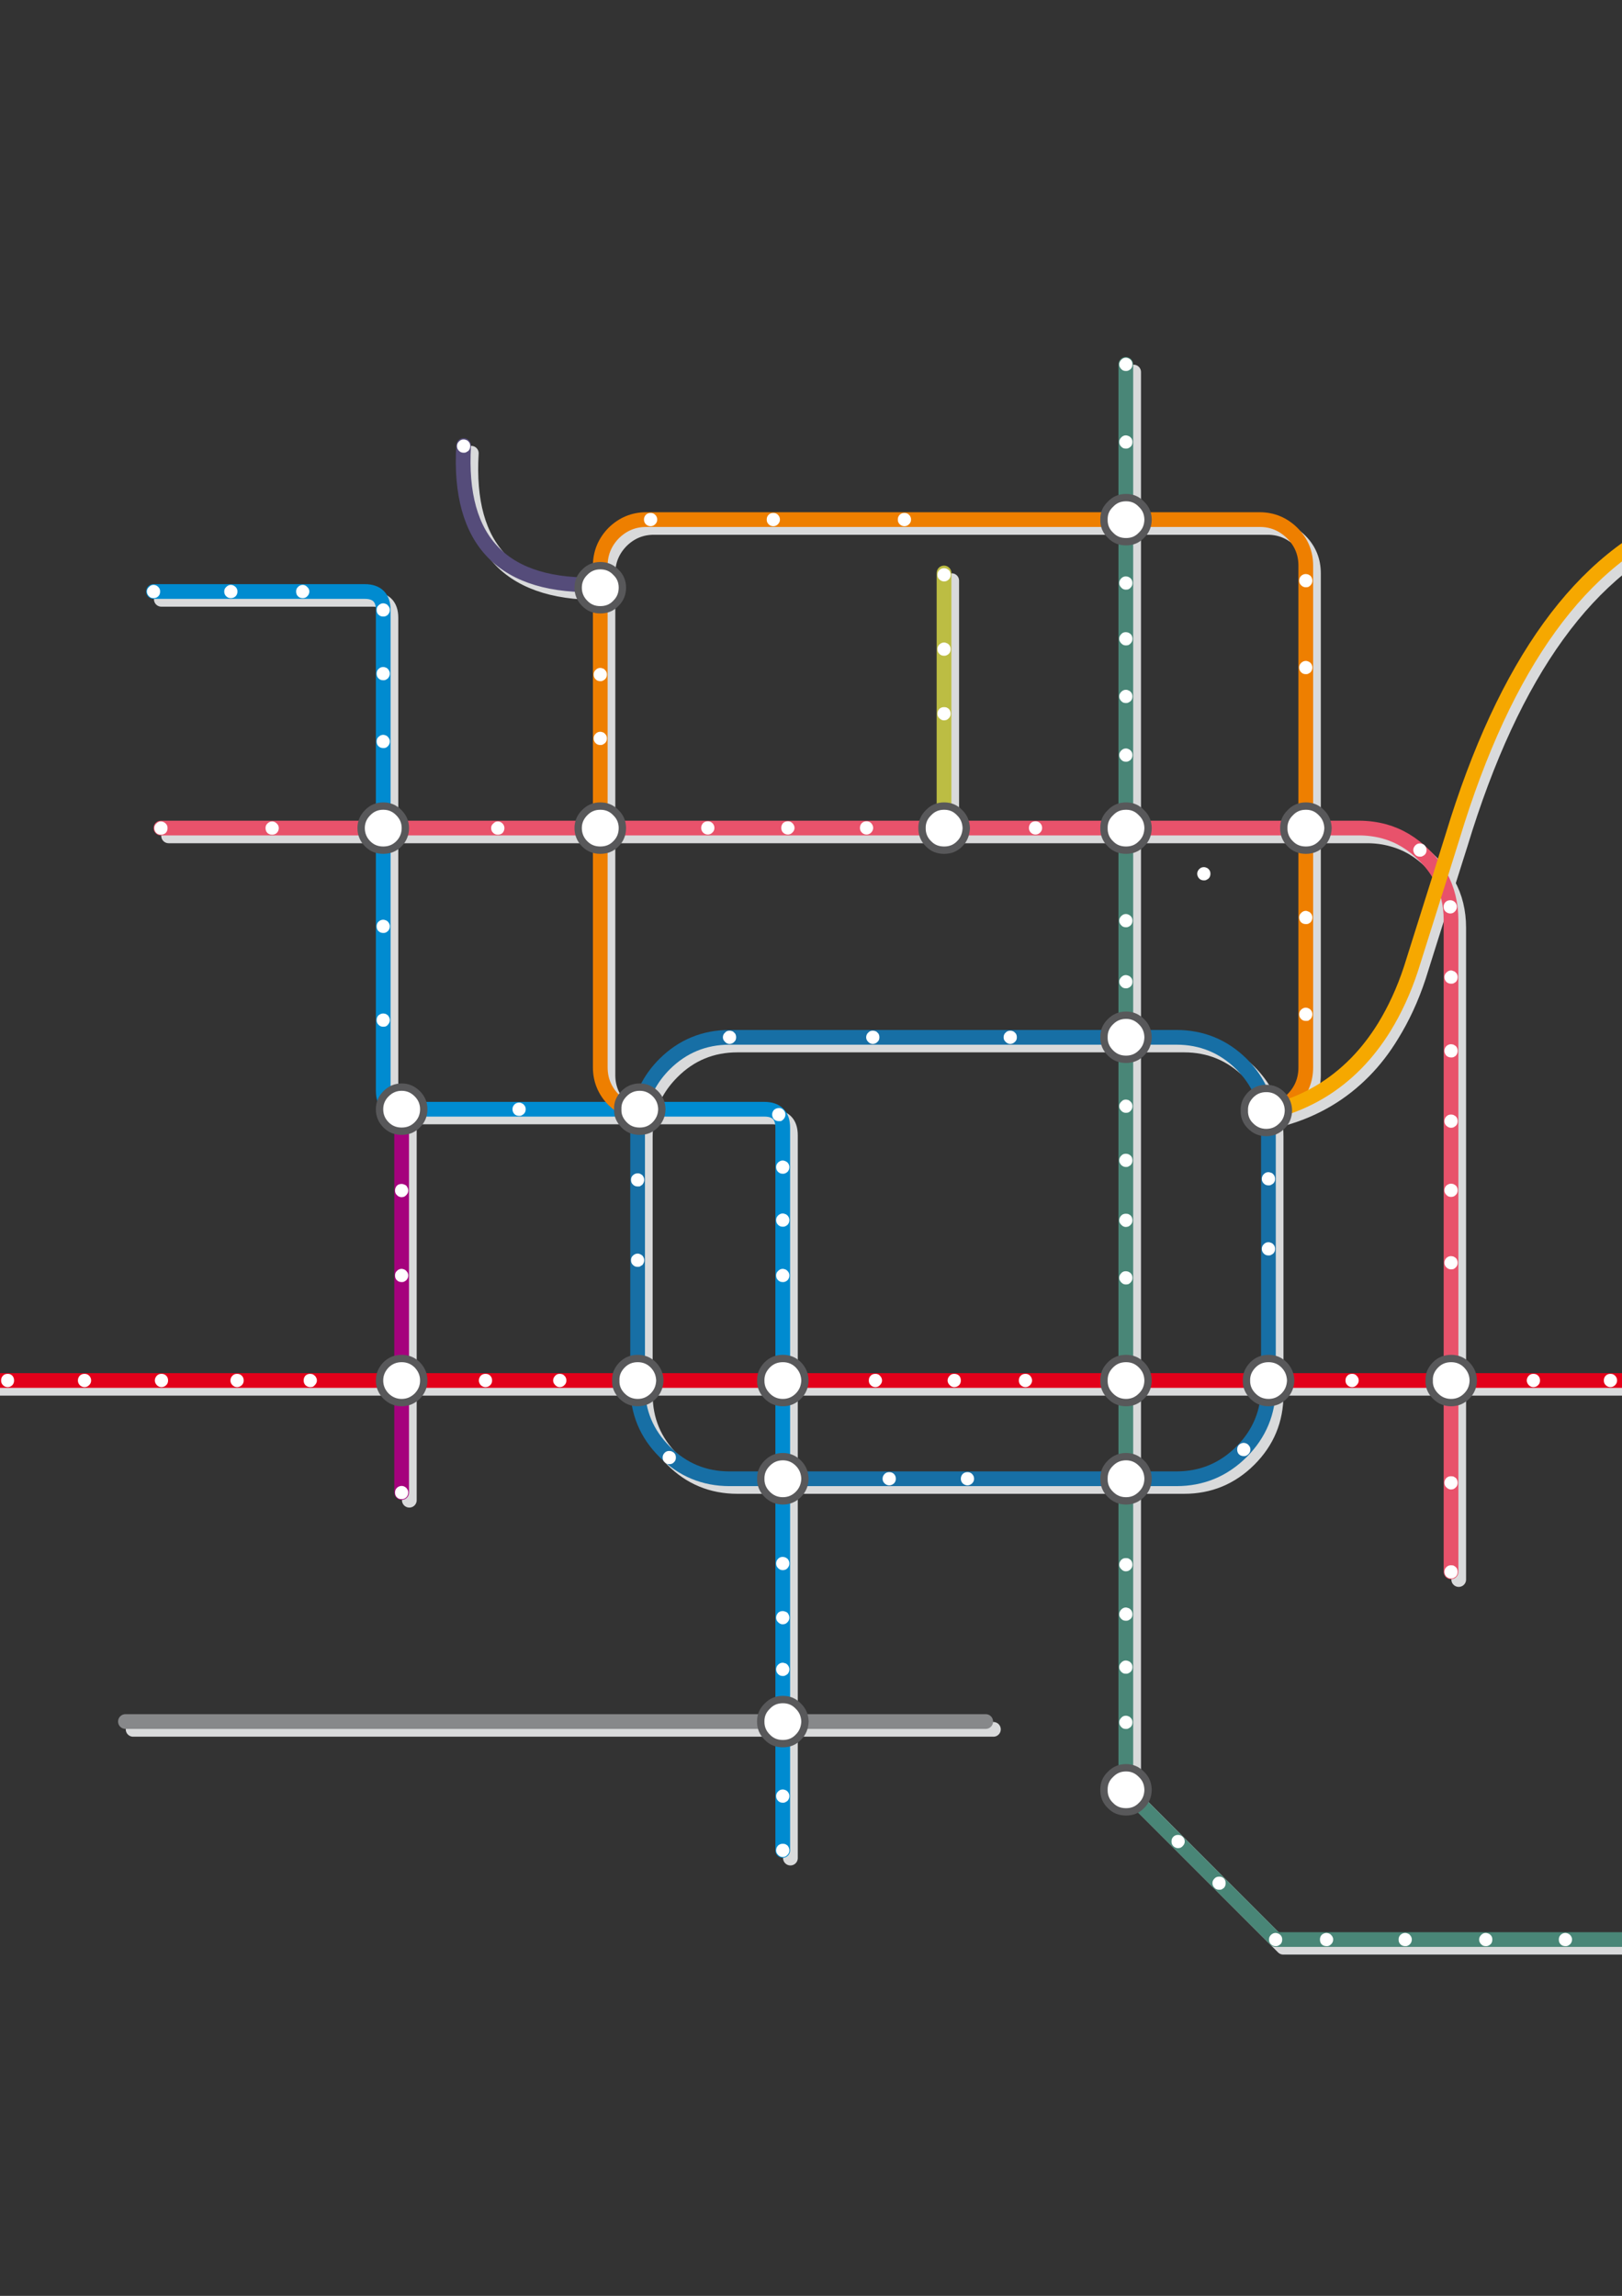 <?xml version="1.0" encoding="utf-8"?>
<!-- Generator: Adobe Illustrator 14.0.0, SVG Export Plug-In . SVG Version: 6.00 Build 43363)  -->
<svg version="1.2" baseProfile="tiny" id="  _xBC__xB2_  _1"
	 xmlns="http://www.w3.org/2000/svg" xmlns:xlink="http://www.w3.org/1999/xlink" x="0px" y="0px" width="595px" height="842px"
	 viewBox="0 0 595 842" xml:space="preserve">
<rect x="0" y="0" width="595" height="842" fill="#333333" stroke="none"/>
<path fill="none" stroke="#D9DADB" stroke-width="5.397" stroke-linecap="round" stroke-linejoin="round" stroke-miterlimit="22.926" d="
	M223.016,210.278c0-4.663,1.7-8.646,4.954-11.949c3.303-3.254,7.287-4.906,11.901-4.906h175.981h49.108
	c4.663,0,8.646,1.651,11.949,4.906c3.303,3.303,4.905,7.286,4.905,11.949v96.273v87.772c0,4.663-1.603,8.646-4.905,11.852
	c-1.798,1.846-3.74,3.108-5.878,3.935"/>
<path fill="none" stroke="#D9DADB" stroke-width="5.397" stroke-linecap="round" stroke-linejoin="round" stroke-miterlimit="22.926" d="
	M172.888,166.222c-2.089,35.41,14.572,52.411,50.128,51.002v-6.946"/>
<path fill="none" stroke="#D9DADB" stroke-width="5.397" stroke-linecap="round" stroke-linejoin="round" stroke-miterlimit="22.926" d="
	M232.73,409.624c-1.749-0.826-3.303-1.943-4.76-3.449c-3.254-3.206-4.954-7.189-4.954-11.852v-87.772v-89.327"/>
<polyline fill="none" stroke="#D9DADB" stroke-width="5.397" stroke-linecap="round" stroke-linejoin="round" stroke-miterlimit="22.926" points="
	415.853,306.551 415.853,193.423 415.853,136.446 "/>
<line fill="none" stroke="#D9DADB" stroke-width="5.397" stroke-linecap="round" stroke-linejoin="round" stroke-miterlimit="22.926" x1="349.113" y1="212.95" x2="349.113" y2="306.551"/>
<line fill="none" stroke="#D9DADB" stroke-width="5.397" stroke-linecap="round" stroke-linejoin="round" stroke-miterlimit="22.926" x1="349.113" y1="306.551" x2="415.853" y2="306.551"/>
<polyline fill="none" stroke="#D9DADB" stroke-width="5.397" stroke-linecap="round" stroke-linejoin="round" stroke-miterlimit="22.926" points="
	349.113,306.551 223.016,306.551 143.404,306.551 "/>
<path fill="none" stroke="#D9DADB" stroke-width="5.397" stroke-linecap="round" stroke-linejoin="round" stroke-miterlimit="22.926" d="
	M415.853,306.551h65.963h19.575c3.206,0,6.315,0.389,9.229,1.214c5.488,1.458,10.346,4.372,14.62,8.695
	c2.381,2.38,4.421,5.003,5.878,7.674"/>
<path fill="none" stroke="#D9DADB" stroke-width="5.397" stroke-linecap="round" stroke-linejoin="round" stroke-miterlimit="22.926" d="
	M620.25,192.889c-37.158,14.426-65.282,53.334-84.518,116.673l-4.614,14.572"/>
<line fill="none" stroke="#D9DADB" stroke-width="5.397" stroke-linecap="round" stroke-linejoin="round" stroke-miterlimit="22.926" x1="620.25" y1="158.742" x2="620.25" y2="192.889"/>
<path fill="none" stroke="#D9DADB" stroke-width="5.397" stroke-linecap="round" stroke-linejoin="round" stroke-miterlimit="22.926" d="
	M658.817,186.477c-13.746-0.437-26.618,1.652-38.567,6.412"/>
<polyline fill="none" stroke="#D9DADB" stroke-width="5.397" stroke-linecap="round" stroke-linejoin="round" stroke-miterlimit="22.926" points="
	799.584,624.514 745.376,509.151 620.25,509.151 "/>
<path fill="none" stroke="#D9DADB" stroke-width="5.397" stroke-linecap="round" stroke-linejoin="round" stroke-miterlimit="22.926" d="
	M531.118,324.134c2.72,4.857,3.983,10.249,3.983,16.126v168.891"/>
<path fill="none" stroke="#D9DADB" stroke-width="5.397" stroke-linecap="round" stroke-linejoin="round" stroke-miterlimit="22.926" d="
	M531.118,324.134l-10.734,34.099c-2.624,7.966-5.927,15.009-9.764,21.227c-3.012,5.003-6.46,9.472-10.249,13.309
	c-8.16,8.306-17.875,14.038-29.339,17.341"/>
<path fill="none" stroke="#D9DADB" stroke-width="5.397" stroke-linecap="round" stroke-linejoin="round" stroke-miterlimit="22.926" d="
	M415.853,383.249h18.556c9.277,0,17.243,3.303,23.85,9.86c5.148,5.197,8.258,11.075,9.374,17.875
	c0.341,1.895,0.486,3.886,0.486,5.975v92.193"/>
<path fill="none" stroke="#D9DADB" stroke-width="5.397" stroke-linecap="round" stroke-linejoin="round" stroke-miterlimit="22.926" d="
	M468.118,509.151v2.283c0,9.325-3.303,17.243-9.86,23.801c-6.606,6.605-14.572,9.908-23.85,9.908h-18.556"/>
<line fill="none" stroke="#D9DADB" stroke-width="5.397" stroke-linecap="round" stroke-linejoin="round" stroke-miterlimit="22.926" x1="620.25" y1="509.151" x2="535.102" y2="509.151"/>
<line fill="none" stroke="#D9DADB" stroke-width="5.397" stroke-linecap="round" stroke-linejoin="round" stroke-miterlimit="22.926" x1="535.102" y1="509.151" x2="535.102" y2="579.291"/>
<line fill="none" stroke="#D9DADB" stroke-width="5.397" stroke-linecap="round" stroke-linejoin="round" stroke-miterlimit="22.926" x1="468.118" y1="509.151" x2="535.102" y2="509.151"/>
<line fill="none" stroke="#D9DADB" stroke-width="5.397" stroke-linecap="round" stroke-linejoin="round" stroke-miterlimit="22.926" x1="237.442" y1="409.624" x2="239.288" y2="409.624"/>
<line fill="none" stroke="#D9DADB" stroke-width="5.397" stroke-linecap="round" stroke-linejoin="round" stroke-miterlimit="22.926" x1="237.442" y1="409.624" x2="237.442" y2="409.624"/>
<line fill="none" stroke="#D9DADB" stroke-width="5.397" stroke-linecap="round" stroke-linejoin="round" stroke-miterlimit="22.926" x1="239.288" y1="409.624" x2="237.442" y2="409.624"/>
<path fill="none" stroke="#D9DADB" stroke-width="5.397" stroke-linecap="round" stroke-linejoin="round" stroke-miterlimit="22.926" d="
	M232.73,409.624c0.097,0,0.097,0,0.097,0"/>
<line fill="none" stroke="#D9DADB" stroke-width="5.397" stroke-linecap="round" stroke-linejoin="round" stroke-miterlimit="22.926" x1="230.982" y1="409.624" x2="232.73" y2="409.624"/>
<line fill="none" stroke="#D9DADB" stroke-width="5.397" stroke-linecap="round" stroke-linejoin="round" stroke-miterlimit="22.926" x1="232.828" y1="409.624" x2="230.982" y2="409.624"/>
<path fill="none" stroke="#D9DADB" stroke-width="5.397" stroke-linecap="round" stroke-linejoin="round" stroke-miterlimit="22.926" d="
	M236.713,509.151v-92.193c0-2.088,0.195-4.08,0.535-5.975"/>
<line fill="none" stroke="#D9DADB" stroke-width="5.397" stroke-linecap="round" stroke-linejoin="round" stroke-miterlimit="22.926" x1="232.73" y1="409.624" x2="237.442" y2="409.624"/>
<line fill="none" stroke="#D9DADB" stroke-width="5.397" stroke-linecap="round" stroke-linejoin="round" stroke-miterlimit="22.926" x1="237.442" y1="409.624" x2="232.828" y2="409.624"/>
<path fill="none" stroke="#D9DADB" stroke-width="5.397" stroke-linecap="round" stroke-linejoin="round" stroke-miterlimit="22.926" d="
	M237.442,409.624c1.312-6.218,4.323-11.658,9.18-16.515c6.558-6.557,14.523-9.86,23.85-9.86h145.38"/>
<path fill="none" stroke="#D9DADB" stroke-width="5.397" stroke-linecap="round" stroke-linejoin="round" stroke-miterlimit="22.926" d="
	M239.288,409.624h43.911c4.517,0,6.751,2.234,6.751,6.751v92.776"/>
<path fill="none" stroke="#D9DADB" stroke-width="5.397" stroke-linecap="round" stroke-linejoin="round" stroke-miterlimit="22.926" d="
	M289.95,545.144h-19.478c-9.326,0-17.292-3.303-23.85-9.908c-6.606-6.558-9.909-14.476-9.909-23.801v-2.283"/>
<line fill="none" stroke="#D9DADB" stroke-width="5.397" stroke-linecap="round" stroke-linejoin="round" stroke-miterlimit="22.926" x1="289.95" y1="509.151" x2="289.95" y2="545.144"/>
<line fill="none" stroke="#D9DADB" stroke-width="5.397" stroke-linecap="round" stroke-linejoin="round" stroke-miterlimit="22.926" x1="289.95" y1="509.151" x2="236.713" y2="509.151"/>
<line fill="none" stroke="#D9DADB" stroke-width="5.397" stroke-linecap="round" stroke-linejoin="round" stroke-miterlimit="22.926" x1="415.853" y1="509.151" x2="415.853" y2="545.144"/>
<line fill="none" stroke="#D9DADB" stroke-width="5.397" stroke-linecap="round" stroke-linejoin="round" stroke-miterlimit="22.926" x1="289.95" y1="509.151" x2="415.853" y2="509.151"/>
<line fill="none" stroke="#D9DADB" stroke-width="5.397" stroke-linecap="round" stroke-linejoin="round" stroke-miterlimit="22.926" x1="415.853" y1="545.144" x2="289.95" y2="545.144"/>
<line fill="none" stroke="#D9DADB" stroke-width="5.397" stroke-linecap="round" stroke-linejoin="round" stroke-miterlimit="22.926" x1="415.853" y1="509.151" x2="415.853" y2="383.249"/>
<line fill="none" stroke="#D9DADB" stroke-width="5.397" stroke-linecap="round" stroke-linejoin="round" stroke-miterlimit="22.926" x1="289.95" y1="634.228" x2="289.95" y2="681.441"/>
<line fill="none" stroke="#D9DADB" stroke-width="5.397" stroke-linecap="round" stroke-linejoin="round" stroke-miterlimit="22.926" x1="289.95" y1="634.228" x2="364.413" y2="634.228"/>
<line fill="none" stroke="#D9DADB" stroke-width="5.397" stroke-linecap="round" stroke-linejoin="round" stroke-miterlimit="22.926" x1="289.95" y1="545.144" x2="289.95" y2="634.228"/>
<polyline fill="none" stroke="#D9DADB" stroke-width="5.397" stroke-linecap="round" stroke-linejoin="round" stroke-miterlimit="22.926" points="
	638.32,714.132 470.741,714.132 415.853,659.243 415.853,545.144 "/>
<line fill="none" stroke="#D9DADB" stroke-width="5.397" stroke-linecap="round" stroke-linejoin="round" stroke-miterlimit="22.926" x1="468.118" y1="509.151" x2="415.853" y2="509.151"/>
<line fill="none" stroke="#D9DADB" stroke-width="5.397" stroke-linecap="round" stroke-linejoin="round" stroke-miterlimit="22.926" x1="415.853" y1="383.249" x2="415.853" y2="306.551"/>
<line fill="none" stroke="#D9DADB" stroke-width="5.397" stroke-linecap="round" stroke-linejoin="round" stroke-miterlimit="22.926" x1="620.25" y1="192.889" x2="620.25" y2="509.151"/>
<path fill="none" stroke="#D9DADB" stroke-width="5.397" stroke-linecap="round" stroke-linejoin="round" stroke-miterlimit="22.926" d="
	M59.177,219.798h77.475c4.468,0,6.751,2.283,6.751,6.752v80"/>
<line fill="none" stroke="#D9DADB" stroke-width="5.397" stroke-linecap="round" stroke-linejoin="round" stroke-miterlimit="22.926" x1="61.849" y1="306.551" x2="143.404" y2="306.551"/>
<path fill="none" stroke="#D9DADB" stroke-width="5.397" stroke-linecap="round" stroke-linejoin="round" stroke-miterlimit="22.926" d="
	M150.156,409.624c-4.518,0-6.752-2.234-6.752-6.752v-96.321"/>
<line fill="none" stroke="#D9DADB" stroke-width="5.397" stroke-linecap="round" stroke-linejoin="round" stroke-miterlimit="22.926" x1="150.156" y1="550.195" x2="150.156" y2="509.151"/>
<line fill="none" stroke="#D9DADB" stroke-width="5.397" stroke-linecap="round" stroke-linejoin="round" stroke-miterlimit="22.926" x1="150.156" y1="509.151" x2="150.156" y2="409.624"/>
<polyline fill="none" stroke="#D9DADB" stroke-width="5.397" stroke-linecap="round" stroke-linejoin="round" stroke-miterlimit="22.926" points="
	150.156,509.151 -51.279,509.151 -77.703,484.087 "/>
<line fill="none" stroke="#D9DADB" stroke-width="5.397" stroke-linecap="round" stroke-linejoin="round" stroke-miterlimit="22.926" x1="230.982" y1="409.624" x2="150.156" y2="409.624"/>
<line fill="none" stroke="#D9DADB" stroke-width="5.397" stroke-linecap="round" stroke-linejoin="round" stroke-miterlimit="22.926" x1="236.713" y1="509.151" x2="150.156" y2="509.151"/>
<line fill="none" stroke="#D9DADB" stroke-width="5.397" stroke-linecap="round" stroke-linejoin="round" stroke-miterlimit="22.926" x1="48.831" y1="634.228" x2="289.95" y2="634.228"/>
<path fill="none" stroke="#554C7A" stroke-width="5.397" stroke-linecap="round" stroke-linejoin="round" stroke-miterlimit="22.926" d="
	M220.199,214.407c-35.507,1.409-52.216-15.592-50.128-51.002"/>
<line fill="none" stroke="#554C7A" stroke-width="5.397" stroke-linecap="round" stroke-linejoin="round" stroke-miterlimit="22.926" x1="234.625" y1="406.807" x2="229.962" y2="406.807"/>
<path fill="none" stroke="#554C7A" stroke-width="5.397" stroke-linecap="round" stroke-linejoin="round" stroke-miterlimit="22.926" d="
	M229.962,406.807h-1.797h1.749C229.962,406.807,229.962,406.807,229.962,406.807"/>
<polyline fill="none" stroke="#554C7A" stroke-width="5.397" stroke-linecap="round" stroke-linejoin="round" stroke-miterlimit="22.926" points="
	234.625,406.807 236.374,406.807 234.625,406.807 "/>
<line fill="none" stroke="#554C7A" stroke-width="5.397" stroke-linecap="round" stroke-linejoin="round" stroke-miterlimit="22.926" x1="465.301" y1="506.285" x2="465.301" y2="508.617"/>
<line fill="none" stroke="#554C7A" stroke-width="5.397" stroke-linecap="round" stroke-linejoin="round" stroke-miterlimit="22.926" x1="233.896" y1="508.617" x2="233.896" y2="506.285"/>
<path fill="none" stroke="#176FA5" stroke-width="5.397" stroke-linecap="round" stroke-linejoin="round" stroke-miterlimit="22.926" d="
	M233.896,506.285v-92.144c0-2.04,0.146-4.031,0.486-6.023"/>
<path fill="none" stroke="#176FA5" stroke-width="5.397" stroke-linecap="round" stroke-linejoin="round" stroke-miterlimit="22.926" d="
	M234.625,406.807c1.36-6.217,4.372-11.755,9.181-16.563c6.557-6.509,14.523-9.812,23.801-9.812h145.381h18.555
	c9.326,0,17.292,3.303,23.898,9.812c5.101,5.148,8.209,11.075,9.375,17.875c0.34,1.992,0.485,3.983,0.485,6.023v92.144"/>
<path fill="none" stroke="#176FA5" stroke-width="5.397" stroke-linecap="round" stroke-linejoin="round" stroke-miterlimit="22.926" d="
	M465.301,508.617c0,9.277-3.303,17.243-9.86,23.801c-6.606,6.605-14.572,9.909-23.898,9.909h-18.555H287.133h-19.527
	c-9.277,0-17.244-3.304-23.801-9.909c-6.606-6.558-9.909-14.523-9.909-23.801"/>
<polyline fill="none" stroke="#498677" stroke-width="5.397" stroke-linecap="round" stroke-linejoin="round" stroke-miterlimit="22.926" points="
	635.503,711.314 467.924,711.314 412.987,656.426 412.987,542.327 412.987,506.285 412.987,380.431 412.987,303.685 
	412.987,190.557 412.987,133.629 "/>
<path fill="none" stroke="#008BD0" stroke-width="5.397" stroke-linecap="round" stroke-linejoin="round" stroke-miterlimit="22.926" d="
	M236.374,406.807h44.008c4.517,0,6.752,2.283,6.752,6.751v92.727v36.042v89.035v47.262"/>
<path fill="none" stroke="#008BD0" stroke-width="5.397" stroke-linecap="round" stroke-linejoin="round" stroke-miterlimit="22.926" d="
	M56.312,216.933h77.523c4.469,0,6.752,2.332,6.752,6.752v80v96.37c0,4.518,2.234,6.752,6.751,6.752h80.827"/>
<line fill="none" stroke="#008BD0" stroke-width="5.397" stroke-linecap="round" stroke-linejoin="round" stroke-miterlimit="22.926" x1="229.914" y1="406.807" x2="234.625" y2="406.807"/>
<polyline fill="none" stroke="#87888A" stroke-width="5.397" stroke-linecap="round" stroke-linejoin="round" stroke-miterlimit="22.926" points="
	617.434,155.876 617.434,190.022 617.434,506.285 "/>
<polyline fill="none" stroke="#87888A" stroke-width="5.397" stroke-linecap="round" stroke-linejoin="round" stroke-miterlimit="22.926" points="
	46.014,631.362 287.133,631.362 361.597,631.362 "/>
<polyline fill="none" stroke="#A5027D" stroke-width="5.397" stroke-linecap="round" stroke-linejoin="round" stroke-miterlimit="22.926" points="
	147.338,547.379 147.338,506.285 147.338,406.807 "/>
<line fill="none" stroke="#BCBD43" stroke-width="5.397" stroke-linecap="round" stroke-linejoin="round" stroke-miterlimit="22.926" x1="346.296" y1="210.132" x2="346.296" y2="303.685"/>
<polyline fill="none" stroke="#E2001A" stroke-width="5.397" stroke-linecap="round" stroke-linejoin="round" stroke-miterlimit="22.926" points="
	796.718,621.647 742.559,506.285 617.434,506.285 532.284,506.285 465.301,506.285 412.987,506.285 287.133,506.285 
	233.896,506.285 147.338,506.285 -54.096,506.285 -80.569,481.27 "/>
<path fill="none" stroke="#E8526B" stroke-width="5.397" stroke-linecap="round" stroke-linejoin="round" stroke-miterlimit="22.926" d="
	M59.032,303.685h81.555h79.612h126.097h66.691h66.012h19.526c3.254,0,6.363,0.437,9.277,1.214c5.44,1.506,10.298,4.42,14.621,8.743
	c2.38,2.332,4.371,4.955,5.877,7.675c2.672,4.857,3.983,10.249,3.983,16.126v168.842v70.188"/>
<path fill="none" stroke="#EE7F00" stroke-width="5.397" stroke-linecap="round" stroke-linejoin="round" stroke-miterlimit="22.926" d="
	M229.914,406.807c-1.7-0.826-3.303-1.992-4.809-3.449c-3.206-3.254-4.906-7.237-4.906-11.9v-87.772v-89.278"/>
<line fill="none" stroke="#EE7F00" stroke-width="5.397" stroke-linecap="round" stroke-linejoin="round" stroke-miterlimit="22.926" x1="220.199" y1="214.407" x2="220.199" y2="207.46"/>
<path fill="none" stroke="#EE7F00" stroke-width="5.397" stroke-linecap="round" stroke-linejoin="round" stroke-miterlimit="22.926" d="
	M220.199,207.46c0-4.663,1.7-8.646,4.906-11.949c3.303-3.254,7.286-4.955,11.949-4.955h175.934h49.107
	c4.663,0,8.646,1.7,11.949,4.955c3.304,3.303,4.955,7.286,4.955,11.949v96.225v87.772c0,4.663-1.651,8.646-4.955,11.9
	c-1.748,1.797-3.691,3.109-5.877,3.886"/>
<path fill="none" stroke="#F6A800" stroke-width="5.397" stroke-linecap="round" stroke-linejoin="round" stroke-miterlimit="22.926" d="
	M656.001,183.611c-13.747-0.388-26.619,1.7-38.567,6.412c-37.208,14.427-65.332,53.383-84.567,116.723l-4.565,14.572l-10.734,34.05
	c-2.623,7.966-5.927,15.058-9.764,21.324c-3.061,4.955-6.509,9.375-10.249,13.212c-8.16,8.306-17.875,14.135-29.387,17.341"/>
<path fill-rule="evenodd" fill="#FFFFFF" d="M407.353,184.923c-1.651,1.554-2.429,3.4-2.38,5.634
	c-0.049,2.234,0.729,4.177,2.38,5.731c1.555,1.651,3.4,2.38,5.731,2.38c2.234,0,4.081-0.729,5.635-2.38
	c1.651-1.554,2.38-3.497,2.429-5.731c-0.049-2.234-0.777-4.081-2.429-5.634c-1.554-1.652-3.4-2.429-5.635-2.429
	C410.753,182.494,408.907,183.271,407.353,184.923z"/>
<path fill-rule="evenodd" fill="#FFFFFF" d="M407.353,298.051c-1.651,1.554-2.429,3.448-2.38,5.634
	c-0.049,2.234,0.729,4.226,2.38,5.78c1.555,1.603,3.4,2.332,5.731,2.332c2.234,0,4.081-0.729,5.635-2.332
	c1.651-1.554,2.38-3.546,2.429-5.78c-0.049-2.186-0.777-4.081-2.429-5.634c-1.554-1.652-3.4-2.429-5.635-2.429
	C410.753,295.622,408.907,296.399,407.353,298.051z"/>
<path fill-rule="evenodd" fill="#FFFFFF" d="M352.027,298.051c-1.555-1.652-3.449-2.429-5.683-2.429
	c-2.283,0-4.178,0.777-5.732,2.429c-1.603,1.554-2.429,3.448-2.38,5.634c-0.049,2.234,0.777,4.226,2.38,5.78
	c1.555,1.603,3.449,2.332,5.732,2.332c2.233,0,4.128-0.729,5.683-2.332c1.603-1.554,2.331-3.546,2.429-5.78
	C354.358,301.499,353.63,299.604,352.027,298.051z"/>
<path fill-rule="evenodd" fill="#FFFFFF" d="M484.73,298.051c-1.555-1.652-3.449-2.429-5.684-2.429
	c-2.283,0-4.177,0.777-5.731,2.429c-1.603,1.554-2.429,3.448-2.38,5.634c-0.049,2.234,0.777,4.226,2.38,5.78
	c1.555,1.603,3.448,2.332,5.731,2.332c2.234,0,4.129-0.729,5.684-2.332c1.603-1.554,2.331-3.546,2.429-5.78
	C487.062,301.499,486.333,299.604,484.73,298.051z"/>
<path fill-rule="evenodd" fill="#FFFFFF" d="M421.147,380.431c-0.049-2.234-0.777-4.129-2.429-5.731
	c-1.554-1.555-3.4-2.38-5.635-2.38c-2.331,0-4.177,0.826-5.731,2.38c-1.651,1.603-2.429,3.497-2.38,5.731
	c-0.049,2.186,0.729,4.08,2.38,5.732c1.555,1.554,3.4,2.332,5.731,2.332c2.234,0,4.081-0.777,5.635-2.332
	C420.37,384.511,421.099,382.617,421.147,380.431z"/>
<path fill-rule="evenodd" fill="#FFFFFF" d="M225.93,209.889c-1.554-1.651-3.449-2.429-5.731-2.429
	c-2.234,0-4.129,0.777-5.732,2.429c-1.554,1.506-2.38,3.4-2.38,5.635s0.826,4.177,2.38,5.732c1.603,1.651,3.498,2.38,5.732,2.38
	c2.283,0,4.177-0.729,5.731-2.38c1.603-1.555,2.38-3.498,2.38-5.732S227.533,211.395,225.93,209.889z"/>
<path fill-rule="evenodd" fill="#FFFFFF" d="M470.207,401.512c-1.555-1.554-3.449-2.331-5.684-2.331
	c-2.282,0-4.177,0.777-5.731,2.331c-1.603,1.652-2.429,3.546-2.332,5.732c-0.097,2.234,0.729,4.226,2.332,5.732
	c1.555,1.554,3.449,2.38,5.731,2.38c2.234,0,4.129-0.826,5.684-2.38c1.603-1.506,2.38-3.498,2.429-5.732
	C472.587,405.058,471.81,403.164,470.207,401.512z"/>
<path fill-rule="evenodd" fill="#FFFFFF" d="M471.032,500.554c-1.554-1.555-3.448-2.332-5.683-2.332
	c-2.283,0-4.178,0.777-5.732,2.332c-1.603,1.651-2.428,3.497-2.38,5.731c-0.048,2.234,0.777,4.129,2.38,5.731
	c1.555,1.555,3.449,2.38,5.732,2.38c2.234,0,4.129-0.825,5.683-2.38c1.604-1.603,2.332-3.497,2.429-5.731
	C473.364,504.051,472.636,502.205,471.032,500.554z"/>
<path fill-rule="evenodd" fill="#FFFFFF" d="M240.356,401.075c-1.603-1.554-3.448-2.38-5.683-2.38c-2.283,0-4.177,0.826-5.731,2.38
	c-1.603,1.603-2.429,3.498-2.332,5.732c-0.097,2.234,0.729,4.08,2.332,5.731c1.554,1.603,3.449,2.332,5.731,2.332
	c2.235,0,4.081-0.729,5.683-2.332c1.603-1.651,2.38-3.497,2.429-5.731C242.737,404.572,241.959,402.678,240.356,401.075z"/>
<path fill-rule="evenodd" fill="#FFFFFF" d="M239.628,500.554c-1.555-1.555-3.449-2.332-5.684-2.332
	c-2.283,0-4.177,0.777-5.731,2.332c-1.603,1.651-2.429,3.497-2.332,5.731c-0.097,2.234,0.729,4.129,2.332,5.731
	c1.554,1.555,3.449,2.38,5.731,2.38c2.235,0,4.129-0.825,5.684-2.38c1.603-1.603,2.331-3.497,2.429-5.731
	C241.959,504.051,241.231,502.205,239.628,500.554z"/>
<path fill-rule="evenodd" fill="#FFFFFF" d="M281.45,500.554c-1.603,1.651-2.429,3.497-2.38,5.731
	c-0.049,2.234,0.777,4.129,2.38,5.731c1.554,1.555,3.448,2.38,5.731,2.38c2.234,0,4.129-0.825,5.683-2.38
	c1.603-1.603,2.332-3.497,2.429-5.731c-0.097-2.234-0.826-4.08-2.429-5.731c-1.554-1.555-3.449-2.332-5.683-2.332
	C284.898,498.222,283.004,498.999,281.45,500.554z"/>
<path fill-rule="evenodd" fill="#FFFFFF" d="M292.865,536.595c-1.554-1.554-3.449-2.38-5.683-2.38c-2.283,0-4.177,0.826-5.731,2.38
	c-1.603,1.604-2.429,3.498-2.38,5.732c-0.049,2.234,0.777,4.129,2.38,5.731c1.554,1.555,3.448,2.38,5.731,2.38
	c2.234,0,4.129-0.825,5.683-2.38c1.603-1.603,2.332-3.497,2.429-5.731C295.196,540.093,294.468,538.198,292.865,536.595z"/>
<path fill-rule="evenodd" fill="#FFFFFF" d="M421.147,506.285c-0.049-2.234-0.777-4.08-2.429-5.731
	c-1.554-1.555-3.4-2.332-5.635-2.332c-2.331,0-4.177,0.777-5.731,2.332c-1.651,1.651-2.429,3.497-2.38,5.731
	c-0.049,2.234,0.729,4.129,2.38,5.731c1.555,1.555,3.4,2.38,5.731,2.38c2.234,0,4.081-0.825,5.635-2.38
	C420.37,510.414,421.099,508.52,421.147,506.285z"/>
<path fill-rule="evenodd" fill="#FFFFFF" d="M421.147,542.327c-0.049-2.234-0.777-4.129-2.429-5.732
	c-1.554-1.554-3.4-2.38-5.635-2.38c-2.331,0-4.177,0.826-5.731,2.38c-1.651,1.604-2.429,3.498-2.38,5.732
	c-0.049,2.234,0.729,4.129,2.38,5.731c1.555,1.555,3.4,2.38,5.731,2.38c2.234,0,4.081-0.825,5.635-2.38
	C420.37,546.456,421.099,544.562,421.147,542.327z"/>
<path fill-rule="evenodd" fill="#FFFFFF" d="M281.45,625.728c-1.603,1.555-2.429,3.4-2.38,5.635
	c-0.049,2.234,0.777,4.177,2.38,5.731c1.554,1.651,3.448,2.38,5.731,2.38c2.234,0,4.129-0.729,5.683-2.38
	c1.603-1.555,2.332-3.497,2.429-5.731c-0.097-2.234-0.826-4.08-2.429-5.635c-1.554-1.651-3.449-2.429-5.683-2.429
	C284.898,623.299,283.004,624.076,281.45,625.728z"/>
<path fill-rule="evenodd" fill="#FFFFFF" d="M526.601,500.554c-1.603,1.651-2.429,3.497-2.331,5.731
	c-0.098,2.234,0.729,4.129,2.331,5.731c1.555,1.555,3.449,2.38,5.731,2.38c2.234,0,4.129-0.825,5.684-2.38
	c1.603-1.603,2.38-3.497,2.429-5.731c-0.049-2.234-0.826-4.08-2.429-5.731c-1.555-1.555-3.449-2.332-5.684-2.332
	C530.05,498.222,528.155,498.999,526.601,500.554z"/>
<path fill-rule="evenodd" fill="#FFFFFF" d="M623.165,500.554c-1.651-1.555-3.497-2.332-5.731-2.332s-4.129,0.777-5.732,2.332
	c-1.554,1.651-2.38,3.497-2.38,5.731s0.826,4.129,2.38,5.731c1.604,1.555,3.498,2.38,5.732,2.38s4.08-0.825,5.731-2.38
	c1.555-1.603,2.331-3.497,2.331-5.731S624.72,502.205,623.165,500.554z"/>
<path fill-rule="evenodd" fill="#FFFFFF" d="M153.07,500.554c-1.603-1.555-3.497-2.332-5.731-2.332s-4.129,0.777-5.732,2.332
	c-1.554,1.651-2.38,3.497-2.38,5.731s0.826,4.129,2.38,5.731c1.603,1.555,3.498,2.38,5.732,2.38s4.128-0.825,5.731-2.38
	c1.555-1.603,2.38-3.497,2.38-5.731S154.625,502.205,153.07,500.554z"/>
<path fill-rule="evenodd" fill="#FFFFFF" d="M141.606,401.124c-1.554,1.554-2.38,3.449-2.38,5.683c0,2.283,0.826,4.177,2.38,5.731
	c1.603,1.603,3.498,2.332,5.732,2.332s4.128-0.729,5.731-2.332c1.555-1.554,2.38-3.449,2.38-5.731c0-2.234-0.826-4.129-2.38-5.683
	c-1.603-1.603-3.497-2.429-5.731-2.429S143.209,399.521,141.606,401.124z"/>
<path fill-rule="evenodd" fill="#FFFFFF" d="M140.587,295.622c-2.235,0-4.129,0.777-5.732,2.429c-1.554,1.554-2.38,3.448-2.38,5.634
	c0,2.234,0.826,4.226,2.38,5.78c1.603,1.603,3.497,2.332,5.732,2.332c2.234,0,4.128-0.729,5.731-2.332
	c1.554-1.554,2.38-3.546,2.38-5.78c0-2.186-0.826-4.081-2.38-5.634C144.715,296.399,142.821,295.622,140.587,295.622z"/>
<path fill-rule="evenodd" fill="#FFFFFF" d="M220.199,295.622c-2.234,0-4.129,0.777-5.732,2.429c-1.554,1.554-2.38,3.448-2.38,5.634
	c0,2.234,0.826,4.226,2.38,5.78c1.603,1.603,3.498,2.332,5.732,2.332c2.283,0,4.177-0.729,5.731-2.332
	c1.603-1.554,2.38-3.546,2.38-5.78c0-2.186-0.777-4.081-2.38-5.634C224.376,296.399,222.481,295.622,220.199,295.622z"/>
<path fill-rule="evenodd" fill="#FFFFFF" d="M413.084,648.314c-2.331,0-4.177,0.825-5.731,2.429
	c-1.651,1.554-2.429,3.448-2.38,5.683c-0.049,2.186,0.729,4.178,2.38,5.732c1.555,1.603,3.4,2.331,5.731,2.331
	c2.234,0,4.081-0.729,5.635-2.331c1.651-1.555,2.38-3.547,2.429-5.732c-0.049-2.234-0.777-4.129-2.429-5.683
	C417.165,649.14,415.318,648.314,413.084,648.314z"/>
<path fill-rule="evenodd" fill="none" stroke="#58585A" stroke-width="2.699" stroke-linecap="round" stroke-linejoin="round" stroke-miterlimit="22.926" d="
	M220.199,207.46c-2.234,0-4.129,0.777-5.732,2.429c-1.554,1.506-2.38,3.4-2.38,5.635s0.826,4.177,2.38,5.732
	c1.603,1.651,3.498,2.38,5.732,2.38c2.283,0,4.177-0.729,5.731-2.38c1.603-1.555,2.38-3.498,2.38-5.732s-0.777-4.129-2.38-5.635
	C224.376,208.238,222.481,207.46,220.199,207.46"/>
<path fill-rule="evenodd" fill="none" stroke="#58585A" stroke-width="2.699" stroke-linecap="round" stroke-linejoin="round" stroke-miterlimit="22.926" d="
	M214.467,298.051c-1.554,1.554-2.38,3.448-2.38,5.634c0,2.234,0.826,4.226,2.38,5.78c1.603,1.603,3.498,2.332,5.732,2.332
	c2.283,0,4.177-0.729,5.731-2.332c1.603-1.554,2.38-3.546,2.38-5.78c0-2.186-0.777-4.081-2.38-5.634
	c-1.554-1.652-3.449-2.429-5.731-2.429C217.964,295.622,216.07,296.399,214.467,298.051"/>
<path fill-rule="evenodd" fill="none" stroke="#58585A" stroke-width="2.699" stroke-linecap="round" stroke-linejoin="round" stroke-miterlimit="22.926" d="
	M404.973,190.557c-0.049,2.234,0.729,4.177,2.38,5.731c1.555,1.651,3.4,2.38,5.731,2.38c2.234,0,4.081-0.729,5.635-2.38
	c1.651-1.554,2.38-3.497,2.429-5.731c-0.049-2.234-0.777-4.081-2.429-5.634c-1.554-1.652-3.4-2.429-5.635-2.429
	c-2.331,0-4.177,0.777-5.731,2.429C405.701,186.477,404.924,188.323,404.973,190.557"/>
<path fill-rule="evenodd" fill="none" stroke="#58585A" stroke-width="2.699" stroke-linecap="round" stroke-linejoin="round" stroke-miterlimit="22.926" d="
	M346.345,295.622c-2.283,0-4.178,0.777-5.732,2.429c-1.603,1.554-2.429,3.448-2.38,5.634c-0.049,2.234,0.777,4.226,2.38,5.78
	c1.555,1.603,3.449,2.332,5.732,2.332c2.233,0,4.128-0.729,5.683-2.332c1.603-1.554,2.331-3.546,2.429-5.78
	c-0.098-2.186-0.826-4.081-2.429-5.634C350.473,296.399,348.578,295.622,346.345,295.622"/>
<path fill-rule="evenodd" fill="none" stroke="#58585A" stroke-width="2.699" stroke-linecap="round" stroke-linejoin="round" stroke-miterlimit="22.926" d="
	M404.973,303.685c-0.049,2.234,0.729,4.226,2.38,5.78c1.555,1.603,3.4,2.332,5.731,2.332c2.234,0,4.081-0.729,5.635-2.332
	c1.651-1.554,2.38-3.546,2.429-5.78c-0.049-2.186-0.777-4.081-2.429-5.634c-1.554-1.652-3.4-2.429-5.635-2.429
	c-2.331,0-4.177,0.777-5.731,2.429C405.701,299.604,404.924,301.499,404.973,303.685"/>
<path fill-rule="evenodd" fill="none" stroke="#58585A" stroke-width="2.699" stroke-linecap="round" stroke-linejoin="round" stroke-miterlimit="22.926" d="
	M479.047,295.622c-2.283,0-4.177,0.777-5.731,2.429c-1.603,1.554-2.429,3.448-2.38,5.634c-0.049,2.234,0.777,4.226,2.38,5.78
	c1.555,1.603,3.448,2.332,5.731,2.332c2.234,0,4.129-0.729,5.684-2.332c1.603-1.554,2.331-3.546,2.429-5.78
	c-0.098-2.186-0.826-4.081-2.429-5.634C483.176,296.399,481.281,295.622,479.047,295.622"/>
<path fill-rule="evenodd" fill="none" stroke="#58585A" stroke-width="2.699" stroke-linecap="round" stroke-linejoin="round" stroke-miterlimit="22.926" d="
	M418.719,374.7c-1.554-1.555-3.4-2.38-5.635-2.38c-2.331,0-4.177,0.826-5.731,2.38c-1.651,1.603-2.429,3.497-2.38,5.731
	c-0.049,2.186,0.729,4.08,2.38,5.732c1.555,1.554,3.4,2.332,5.731,2.332c2.234,0,4.081-0.777,5.635-2.332
	c1.651-1.652,2.38-3.546,2.429-5.732C421.099,378.197,420.37,376.302,418.719,374.7"/>
<path fill-rule="evenodd" fill="none" stroke="#58585A" stroke-width="2.699" stroke-linecap="round" stroke-linejoin="round" stroke-miterlimit="22.926" d="
	M464.523,399.181c-2.282,0-4.177,0.777-5.731,2.331c-1.603,1.652-2.429,3.546-2.332,5.732c-0.097,2.234,0.729,4.226,2.332,5.732
	c1.555,1.554,3.449,2.38,5.731,2.38c2.234,0,4.129-0.826,5.684-2.38c1.603-1.506,2.38-3.498,2.429-5.732
	c-0.049-2.186-0.826-4.08-2.429-5.732C468.652,399.958,466.758,399.181,464.523,399.181"/>
<path fill-rule="evenodd" fill="none" stroke="#58585A" stroke-width="2.699" stroke-linecap="round" stroke-linejoin="round" stroke-miterlimit="22.926" d="
	M524.27,506.285c-0.098,2.234,0.729,4.129,2.331,5.731c1.555,1.555,3.449,2.38,5.731,2.38c2.234,0,4.129-0.825,5.684-2.38
	c1.603-1.603,2.38-3.497,2.429-5.731c-0.049-2.234-0.826-4.08-2.429-5.731c-1.555-1.555-3.449-2.332-5.684-2.332
	c-2.282,0-4.177,0.777-5.731,2.332C524.998,502.205,524.172,504.051,524.27,506.285"/>
<path fill-rule="evenodd" fill="none" stroke="#58585A" stroke-width="2.699" stroke-linecap="round" stroke-linejoin="round" stroke-miterlimit="22.926" d="
	M418.719,500.554c-1.554-1.555-3.4-2.332-5.635-2.332c-2.331,0-4.177,0.777-5.731,2.332c-1.651,1.651-2.429,3.497-2.38,5.731
	c-0.049,2.234,0.729,4.129,2.38,5.731c1.555,1.555,3.4,2.38,5.731,2.38c2.234,0,4.081-0.825,5.635-2.38
	c1.651-1.603,2.38-3.497,2.429-5.731C421.099,504.051,420.37,502.205,418.719,500.554"/>
<path fill-rule="evenodd" fill="none" stroke="#58585A" stroke-width="2.699" stroke-linecap="round" stroke-linejoin="round" stroke-miterlimit="22.926" d="
	M465.35,498.222c-2.283,0-4.178,0.777-5.732,2.332c-1.603,1.651-2.428,3.497-2.38,5.731c-0.048,2.234,0.777,4.129,2.38,5.731
	c1.555,1.555,3.449,2.38,5.732,2.38c2.234,0,4.129-0.825,5.683-2.38c1.604-1.603,2.332-3.497,2.429-5.731
	c-0.097-2.234-0.825-4.08-2.429-5.731C469.479,498.999,467.584,498.222,465.35,498.222"/>
<path fill-rule="evenodd" fill="none" stroke="#58585A" stroke-width="2.699" stroke-linecap="round" stroke-linejoin="round" stroke-miterlimit="22.926" d="
	M418.719,536.595c-1.554-1.554-3.4-2.38-5.635-2.38c-2.331,0-4.177,0.826-5.731,2.38c-1.651,1.604-2.429,3.498-2.38,5.732
	c-0.049,2.234,0.729,4.129,2.38,5.731c1.555,1.555,3.4,2.38,5.731,2.38c2.234,0,4.081-0.825,5.635-2.38
	c1.651-1.603,2.38-3.497,2.429-5.731C421.099,540.093,420.37,538.198,418.719,536.595"/>
<path fill-rule="evenodd" fill="none" stroke="#58585A" stroke-width="2.699" stroke-linecap="round" stroke-linejoin="round" stroke-miterlimit="22.926" d="
	M617.434,498.222c-2.234,0-4.129,0.777-5.732,2.332c-1.554,1.651-2.38,3.497-2.38,5.731s0.826,4.129,2.38,5.731
	c1.604,1.555,3.498,2.38,5.732,2.38s4.08-0.825,5.731-2.38c1.555-1.603,2.331-3.497,2.331-5.731s-0.776-4.08-2.331-5.731
	C621.514,498.999,619.668,498.222,617.434,498.222"/>
<path fill-rule="evenodd" fill="none" stroke="#58585A" stroke-width="2.699" stroke-linecap="round" stroke-linejoin="round" stroke-miterlimit="22.926" d="
	M234.673,398.695c-2.283,0-4.177,0.826-5.731,2.38c-1.603,1.603-2.429,3.498-2.332,5.732c-0.097,2.234,0.729,4.08,2.332,5.731
	c1.554,1.603,3.449,2.332,5.731,2.332c2.235,0,4.081-0.729,5.683-2.332c1.603-1.651,2.38-3.497,2.429-5.731
	c-0.048-2.234-0.826-4.129-2.429-5.732C238.754,399.521,236.908,398.695,234.673,398.695"/>
<path fill-rule="evenodd" fill="none" stroke="#58585A" stroke-width="2.699" stroke-linecap="round" stroke-linejoin="round" stroke-miterlimit="22.926" d="
	M279.07,506.285c-0.049,2.234,0.777,4.129,2.38,5.731c1.554,1.555,3.448,2.38,5.731,2.38c2.234,0,4.129-0.825,5.683-2.38
	c1.603-1.603,2.332-3.497,2.429-5.731c-0.097-2.234-0.826-4.08-2.429-5.731c-1.554-1.555-3.449-2.332-5.683-2.332
	c-2.283,0-4.177,0.777-5.731,2.332C279.847,502.205,279.021,504.051,279.07,506.285"/>
<path fill-rule="evenodd" fill="none" stroke="#58585A" stroke-width="2.699" stroke-linecap="round" stroke-linejoin="round" stroke-miterlimit="22.926" d="
	M233.945,498.222c-2.283,0-4.177,0.777-5.731,2.332c-1.603,1.651-2.429,3.497-2.332,5.731c-0.097,2.234,0.729,4.129,2.332,5.731
	c1.554,1.555,3.449,2.38,5.731,2.38c2.235,0,4.129-0.825,5.684-2.38c1.603-1.603,2.331-3.497,2.429-5.731
	c-0.098-2.234-0.826-4.08-2.429-5.731C238.074,498.999,236.18,498.222,233.945,498.222"/>
<path fill-rule="evenodd" fill="none" stroke="#58585A" stroke-width="2.699" stroke-linecap="round" stroke-linejoin="round" stroke-miterlimit="22.926" d="
	M287.182,534.215c-2.283,0-4.177,0.826-5.731,2.38c-1.603,1.604-2.429,3.498-2.38,5.732c-0.049,2.234,0.777,4.129,2.38,5.731
	c1.554,1.555,3.448,2.38,5.731,2.38c2.234,0,4.129-0.825,5.683-2.38c1.603-1.603,2.332-3.497,2.429-5.731
	c-0.097-2.234-0.826-4.129-2.429-5.732C291.311,535.041,289.416,534.215,287.182,534.215"/>
<path fill-rule="evenodd" fill="none" stroke="#58585A" stroke-width="2.699" stroke-linecap="round" stroke-linejoin="round" stroke-miterlimit="22.926" d="
	M407.353,650.743c-1.651,1.554-2.429,3.448-2.38,5.683c-0.049,2.186,0.729,4.178,2.38,5.732c1.555,1.603,3.4,2.331,5.731,2.331
	c2.234,0,4.081-0.729,5.635-2.331c1.651-1.555,2.38-3.547,2.429-5.732c-0.049-2.234-0.777-4.129-2.429-5.683
	c-1.554-1.604-3.4-2.429-5.635-2.429C410.753,648.314,408.907,649.14,407.353,650.743"/>
<path fill-rule="evenodd" fill="none" stroke="#58585A" stroke-width="2.699" stroke-linecap="round" stroke-linejoin="round" stroke-miterlimit="22.926" d="
	M279.07,631.362c-0.049,2.234,0.777,4.177,2.38,5.731c1.554,1.651,3.448,2.38,5.731,2.38c2.234,0,4.129-0.729,5.683-2.38
	c1.603-1.555,2.332-3.497,2.429-5.731c-0.097-2.234-0.826-4.08-2.429-5.635c-1.554-1.651-3.449-2.429-5.683-2.429
	c-2.283,0-4.177,0.777-5.731,2.429C279.847,627.282,279.021,629.128,279.07,631.362"/>
<path fill-rule="evenodd" fill="none" stroke="#58585A" stroke-width="2.699" stroke-linecap="round" stroke-linejoin="round" stroke-miterlimit="22.926" d="
	M134.855,298.051c-1.554,1.554-2.38,3.448-2.38,5.634c0,2.234,0.826,4.226,2.38,5.78c1.603,1.603,3.497,2.332,5.732,2.332
	c2.234,0,4.128-0.729,5.731-2.332c1.554-1.554,2.38-3.546,2.38-5.78c0-2.186-0.826-4.081-2.38-5.634
	c-1.603-1.652-3.498-2.429-5.731-2.429C138.352,295.622,136.458,296.399,134.855,298.051"/>
<path fill-rule="evenodd" fill="none" stroke="#58585A" stroke-width="2.699" stroke-linecap="round" stroke-linejoin="round" stroke-miterlimit="22.926" d="
	M139.227,406.807c0,2.283,0.826,4.177,2.38,5.731c1.603,1.603,3.498,2.332,5.732,2.332s4.128-0.729,5.731-2.332
	c1.555-1.554,2.38-3.449,2.38-5.731c0-2.234-0.826-4.129-2.38-5.683c-1.603-1.603-3.497-2.429-5.731-2.429s-4.129,0.826-5.732,2.429
	C140.052,402.678,139.227,404.572,139.227,406.807"/>
<path fill-rule="evenodd" fill="none" stroke="#58585A" stroke-width="2.699" stroke-linecap="round" stroke-linejoin="round" stroke-miterlimit="22.926" d="
	M147.338,498.222c-2.234,0-4.129,0.777-5.732,2.332c-1.554,1.651-2.38,3.497-2.38,5.731s0.826,4.129,2.38,5.731
	c1.603,1.555,3.498,2.38,5.732,2.38s4.128-0.825,5.731-2.38c1.555-1.603,2.38-3.497,2.38-5.731s-0.826-4.08-2.38-5.731
	C151.467,498.999,149.573,498.222,147.338,498.222"/>
<path fill-rule="evenodd" fill="#FFFFFF" d="M285.384,188.808c-0.486-0.485-1.02-0.68-1.7-0.68c-0.68,0-1.311,0.194-1.749,0.68
	c-0.485,0.486-0.68,1.069-0.68,1.749c0,0.68,0.194,1.214,0.68,1.7c0.438,0.485,1.069,0.729,1.749,0.729
	c0.68,0,1.214-0.243,1.7-0.729c0.437-0.486,0.729-1.021,0.729-1.7C286.113,189.877,285.821,189.294,285.384,188.808z"/>
<path fill-rule="evenodd" fill="#FFFFFF" d="M241.085,190.557c0-0.68-0.243-1.263-0.729-1.749c-0.485-0.485-1.02-0.68-1.7-0.68
	c-0.631,0-1.263,0.194-1.749,0.68c-0.438,0.486-0.68,1.069-0.68,1.749c0,0.68,0.243,1.214,0.68,1.7
	c0.485,0.485,1.117,0.729,1.749,0.729c0.68,0,1.214-0.243,1.7-0.729C240.842,191.771,241.085,191.237,241.085,190.557z"/>
<path fill-rule="evenodd" fill="#FFFFFF" d="M259.641,301.208c-0.68,0-1.263,0.194-1.749,0.68c-0.437,0.485-0.68,1.069-0.68,1.749
	c0,0.68,0.243,1.214,0.68,1.7c0.486,0.486,1.069,0.729,1.749,0.729c0.68,0,1.214-0.243,1.7-0.729c0.486-0.486,0.729-1.02,0.729-1.7
	c0-0.68-0.243-1.263-0.729-1.749C260.855,301.402,260.32,301.208,259.641,301.208z"/>
<path fill-rule="evenodd" fill="#FFFFFF" d="M289.027,301.208c-0.68,0-1.312,0.194-1.797,0.68c-0.437,0.485-0.631,1.069-0.631,1.749
	c0,0.68,0.194,1.214,0.631,1.7c0.486,0.486,1.118,0.729,1.797,0.729c0.631,0,1.214-0.243,1.652-0.729
	c0.485-0.486,0.777-1.02,0.777-1.7c0-0.68-0.292-1.263-0.777-1.749C290.242,301.402,289.659,301.208,289.027,301.208z"/>
<path fill-rule="evenodd" fill="#FFFFFF" d="M317.88,301.208c-0.68,0-1.263,0.194-1.748,0.68c-0.486,0.485-0.681,1.069-0.681,1.749
	c0,0.68,0.194,1.214,0.681,1.7c0.485,0.486,1.068,0.729,1.748,0.729c0.681,0,1.215-0.243,1.7-0.729
	c0.438-0.486,0.729-1.02,0.729-1.7c0-0.68-0.291-1.263-0.729-1.749C319.095,301.402,318.561,301.208,317.88,301.208z"/>
<path fill-rule="evenodd" fill="#FFFFFF" d="M379.86,301.208c-0.681,0-1.264,0.194-1.749,0.68c-0.438,0.485-0.68,1.069-0.68,1.749
	c0,0.68,0.242,1.214,0.68,1.7c0.485,0.486,1.068,0.729,1.749,0.729c0.68,0,1.214-0.243,1.699-0.729
	c0.486-0.486,0.729-1.02,0.729-1.7c0-0.68-0.243-1.263-0.729-1.749C381.074,301.402,380.54,301.208,379.86,301.208z"/>
<path fill-rule="evenodd" fill="#FFFFFF" d="M333.473,188.808c-0.486-0.485-1.021-0.68-1.7-0.68c-0.681,0-1.264,0.194-1.749,0.68
	c-0.485,0.486-0.68,1.069-0.68,1.749c0,0.68,0.194,1.214,0.68,1.7c0.485,0.485,1.068,0.729,1.749,0.729
	c0.68,0,1.214-0.243,1.7-0.729c0.485-0.486,0.729-1.021,0.729-1.7C334.201,189.877,333.958,189.294,333.473,188.808z"/>
<path fill-rule="evenodd" fill="#FFFFFF" d="M269.355,378.731c-0.437-0.534-1.068-0.729-1.749-0.729s-1.214,0.194-1.651,0.729
	c-0.486,0.389-0.777,1.02-0.777,1.7s0.292,1.214,0.777,1.651c0.437,0.486,0.971,0.777,1.651,0.777s1.312-0.292,1.749-0.777
	c0.486-0.437,0.68-0.971,0.68-1.651S269.841,379.12,269.355,378.731z"/>
<path fill-rule="evenodd" fill="#FFFFFF" d="M321.912,378.731c-0.438-0.534-1.069-0.729-1.749-0.729s-1.215,0.194-1.7,0.729
	c-0.437,0.389-0.729,1.02-0.729,1.7s0.292,1.214,0.729,1.651c0.485,0.486,1.021,0.777,1.7,0.777s1.312-0.292,1.749-0.777
	c0.485-0.437,0.68-0.971,0.68-1.651S322.397,379.12,321.912,378.731z"/>
<path fill-rule="evenodd" fill="#FFFFFF" d="M372.331,378.731c-0.485-0.534-1.068-0.729-1.748-0.729
	c-0.681,0-1.215,0.194-1.701,0.729c-0.485,0.389-0.729,1.02-0.729,1.7s0.243,1.214,0.729,1.651c0.486,0.486,1.021,0.777,1.701,0.777
	c0.68,0,1.263-0.292,1.748-0.777c0.485-0.437,0.68-0.971,0.68-1.651S372.816,379.12,372.331,378.731z"/>
<path fill-rule="evenodd" fill="#FFFFFF" d="M327.935,540.578c-0.485-0.485-1.068-0.68-1.748-0.68c-0.681,0-1.215,0.194-1.7,0.68
	c-0.486,0.485-0.729,1.068-0.729,1.749c0,0.68,0.242,1.214,0.729,1.699c0.485,0.438,1.02,0.729,1.7,0.729
	c0.68,0,1.263-0.291,1.748-0.729c0.486-0.485,0.681-1.02,0.681-1.699C328.615,541.646,328.421,541.063,327.935,540.578z"/>
<path fill-rule="evenodd" fill="#FFFFFF" d="M356.594,540.578c-0.486-0.485-1.021-0.68-1.7-0.68c-0.632,0-1.264,0.194-1.749,0.68
	c-0.438,0.485-0.68,1.068-0.68,1.749c0,0.68,0.242,1.214,0.68,1.699c0.485,0.438,1.117,0.729,1.749,0.729
	c0.68,0,1.214-0.291,1.7-0.729c0.485-0.485,0.729-1.02,0.729-1.699C357.322,541.646,357.079,541.063,356.594,540.578z"/>
<path fill-rule="evenodd" fill="#FFFFFF" d="M322.786,504.536c-0.438-0.485-0.972-0.68-1.651-0.68c-0.681,0-1.312,0.194-1.749,0.68
	c-0.485,0.486-0.68,1.069-0.68,1.749s0.194,1.215,0.68,1.7c0.438,0.485,1.068,0.729,1.749,0.729c0.68,0,1.214-0.243,1.651-0.729
	c0.485-0.485,0.777-1.021,0.777-1.7S323.271,505.022,322.786,504.536z"/>
<path fill-rule="evenodd" fill="#FFFFFF" d="M351.833,504.536c-0.485-0.485-1.117-0.68-1.797-0.68c-0.632,0-1.215,0.194-1.651,0.68
	c-0.486,0.486-0.777,1.069-0.777,1.749s0.291,1.215,0.777,1.7c0.437,0.485,1.02,0.729,1.651,0.729c0.68,0,1.312-0.243,1.797-0.729
	c0.438-0.485,0.632-1.021,0.632-1.7S352.271,505.022,351.833,504.536z"/>
<path fill-rule="evenodd" fill="#FFFFFF" d="M377.868,504.536c-0.485-0.485-1.02-0.68-1.699-0.68c-0.681,0-1.264,0.194-1.749,0.68
	c-0.486,0.486-0.68,1.069-0.68,1.749s0.193,1.215,0.68,1.7c0.485,0.485,1.068,0.729,1.749,0.729c0.68,0,1.214-0.243,1.699-0.729
	c0.438-0.485,0.729-1.021,0.729-1.7S378.306,505.022,377.868,504.536z"/>
<path fill-rule="evenodd" fill="#FFFFFF" d="M184.352,302.033c-0.438-0.485-1.069-0.777-1.749-0.777
	c-0.68,0-1.214,0.292-1.651,0.777c-0.583,0.438-0.777,1.02-0.777,1.652c0,0.68,0.195,1.312,0.777,1.797
	c0.437,0.437,0.972,0.632,1.651,0.632c0.68,0,1.312-0.195,1.749-0.632c0.437-0.485,0.68-1.117,0.68-1.797
	C185.031,303.053,184.789,302.471,184.352,302.033z"/>
<path fill-rule="evenodd" fill="#FFFFFF" d="M101.534,302.033c-0.486-0.485-1.021-0.777-1.7-0.777c-0.68,0-1.263,0.292-1.749,0.777
	c-0.485,0.438-0.68,1.02-0.68,1.652c0,0.68,0.194,1.312,0.68,1.797c0.486,0.437,1.069,0.632,1.749,0.632
	c0.68,0,1.214-0.195,1.7-0.632c0.485-0.485,0.729-1.117,0.729-1.797C102.262,303.053,102.019,302.471,101.534,302.033z"/>
<path fill-rule="evenodd" fill="#FFFFFF" d="M60.78,302.033c-0.486-0.485-1.068-0.777-1.749-0.777s-1.214,0.292-1.7,0.777
	c-0.485,0.438-0.729,1.02-0.729,1.652c0,0.68,0.243,1.312,0.729,1.797c0.486,0.437,1.02,0.632,1.7,0.632s1.263-0.195,1.749-0.632
	c0.486-0.485,0.68-1.117,0.68-1.797C61.46,303.053,61.266,302.471,60.78,302.033z"/>
<path fill-rule="evenodd" fill="#FFFFFF" d="M58.06,215.281c-0.437-0.486-1.068-0.777-1.749-0.777c-0.68,0-1.214,0.292-1.651,0.777
	c-0.486,0.437-0.777,0.971-0.777,1.651s0.292,1.312,0.777,1.749c0.437,0.486,0.972,0.68,1.651,0.68c0.68,0,1.312-0.194,1.749-0.68
	c0.486-0.437,0.68-1.068,0.68-1.749S58.546,215.718,58.06,215.281z"/>
<path fill-rule="evenodd" fill="#FFFFFF" d="M84.679,214.504c-0.68,0-1.215,0.292-1.7,0.777c-0.486,0.437-0.729,0.971-0.729,1.651
	s0.243,1.312,0.729,1.749c0.485,0.486,1.02,0.68,1.7,0.68c0.631,0,1.263-0.194,1.749-0.68c0.437-0.437,0.68-1.068,0.68-1.749
	s-0.243-1.214-0.68-1.651C85.941,214.795,85.31,214.504,84.679,214.504z"/>
<path fill-rule="evenodd" fill="#FFFFFF" d="M205.335,503.856c-0.68,0-1.214,0.194-1.651,0.68c-0.486,0.486-0.777,1.069-0.777,1.749
	s0.292,1.215,0.777,1.7c0.437,0.485,0.972,0.729,1.651,0.729c0.68,0,1.312-0.243,1.7-0.729c0.534-0.485,0.729-1.021,0.729-1.7
	s-0.194-1.263-0.729-1.749C206.647,504.051,206.015,503.856,205.335,503.856z"/>
<path fill-rule="evenodd" fill="#FFFFFF" d="M178.085,503.856c-0.68,0-1.214,0.194-1.749,0.68c-0.389,0.486-0.68,1.069-0.68,1.749
	s0.292,1.215,0.68,1.7c0.534,0.485,1.068,0.729,1.749,0.729s1.312-0.243,1.749-0.729c0.486-0.485,0.68-1.021,0.68-1.7
	s-0.194-1.263-0.68-1.749C179.397,504.051,178.766,503.856,178.085,503.856z"/>
<path fill-rule="evenodd" fill="#FFFFFF" d="M86.961,503.856c-0.68,0-1.214,0.194-1.7,0.68c-0.485,0.486-0.729,1.069-0.729,1.749
	s0.243,1.215,0.729,1.7c0.486,0.485,1.02,0.729,1.7,0.729s1.263-0.243,1.749-0.729s0.68-1.021,0.68-1.7s-0.194-1.263-0.68-1.749
	C88.224,504.051,87.642,503.856,86.961,503.856z"/>
<path fill-rule="evenodd" fill="#FFFFFF" d="M59.226,503.856c-0.68,0-1.214,0.194-1.7,0.68c-0.438,0.486-0.729,1.069-0.729,1.749
	s0.291,1.215,0.729,1.7c0.486,0.485,1.02,0.729,1.7,0.729c0.68,0,1.263-0.243,1.749-0.729c0.485-0.485,0.68-1.021,0.68-1.7
	s-0.195-1.263-0.68-1.749C60.489,504.051,59.906,503.856,59.226,503.856z"/>
<path fill-rule="evenodd" fill="#FFFFFF" d="M31.005,503.856c-0.632,0-1.263,0.194-1.749,0.68c-0.437,0.486-0.68,1.069-0.68,1.749
	s0.243,1.215,0.68,1.7c0.486,0.485,1.117,0.729,1.749,0.729c0.68,0,1.214-0.243,1.7-0.729c0.486-0.485,0.729-1.021,0.729-1.7
	s-0.243-1.263-0.729-1.749C32.219,504.051,31.685,503.856,31.005,503.856z"/>
<path fill-rule="evenodd" fill="#FFFFFF" d="M2.832,503.856c-0.68,0-1.312,0.194-1.749,0.68c-0.486,0.486-0.68,1.069-0.68,1.749
	s0.194,1.215,0.68,1.7c0.437,0.485,1.068,0.729,1.749,0.729s1.214-0.243,1.7-0.729c0.437-0.485,0.631-1.021,0.631-1.7
	s-0.194-1.263-0.631-1.749C4.046,504.051,3.512,503.856,2.832,503.856z"/>
<path fill-rule="evenodd" fill="#FFFFFF" d="M-24.515,503.856c-0.68,0-1.214,0.194-1.651,0.68c-0.486,0.486-0.777,1.069-0.777,1.749
	s0.291,1.215,0.777,1.7c0.437,0.485,0.972,0.729,1.651,0.729c0.68,0,1.312-0.243,1.749-0.729c0.486-0.485,0.68-1.021,0.68-1.7
	s-0.194-1.263-0.68-1.749C-23.203,504.051-23.835,503.856-24.515,503.856z"/>
<path fill-rule="evenodd" fill="#FFFFFF" d="M-53.659,503.954c-0.68,0-1.263,0.193-1.749,0.68c-0.437,0.438-0.68,1.068-0.68,1.749
	c0,0.68,0.243,1.214,0.68,1.651c0.486,0.485,1.069,0.776,1.749,0.776c0.68,0,1.214-0.291,1.7-0.776
	c0.486-0.438,0.729-0.972,0.729-1.651c0-0.681-0.243-1.312-0.729-1.749C-52.445,504.147-52.979,503.954-53.659,503.954z"/>
<path fill-rule="evenodd" fill="#FFFFFF" d="M-80.569,479.375c-0.68,0-1.214,0.195-1.7,0.681c-0.438,0.485-0.729,1.068-0.729,1.748
	c0,0.681,0.291,1.215,0.729,1.7c0.485,0.486,1.02,0.729,1.7,0.729s1.312-0.242,1.7-0.729c0.534-0.485,0.729-1.02,0.729-1.7
	c0-0.68-0.194-1.263-0.729-1.748C-79.257,479.57-79.889,479.375-80.569,479.375z"/>
<path fill-rule="evenodd" fill="#FFFFFF" d="M147.338,544.95c-0.68,0-1.312,0.291-1.749,0.729c-0.486,0.485-0.68,1.02-0.68,1.7
	c0,0.68,0.194,1.311,0.68,1.748c0.437,0.486,1.068,0.68,1.749,0.68s1.214-0.193,1.7-0.68c0.437-0.438,0.729-1.068,0.729-1.748
	c0-0.681-0.292-1.215-0.729-1.7C148.553,545.241,148.019,544.95,147.338,544.95z"/>
<path fill-rule="evenodd" fill="#FFFFFF" d="M495.999,503.856c-0.68,0-1.312,0.194-1.748,0.68c-0.486,0.486-0.681,1.069-0.681,1.749
	s0.194,1.215,0.681,1.7c0.437,0.485,1.068,0.729,1.748,0.729c0.681,0,1.215-0.243,1.651-0.729c0.486-0.485,0.777-1.021,0.777-1.7
	s-0.291-1.263-0.777-1.749C497.214,504.051,496.68,503.856,495.999,503.856z"/>
<path fill-rule="evenodd" fill="#FFFFFF" d="M562.496,503.856c-0.68,0-1.214,0.194-1.7,0.68c-0.437,0.486-0.729,1.069-0.729,1.749
	s0.292,1.215,0.729,1.7c0.486,0.485,1.021,0.729,1.7,0.729c0.681,0,1.313-0.243,1.749-0.729c0.485-0.485,0.681-1.021,0.681-1.7
	s-0.195-1.263-0.681-1.749C563.809,504.051,563.177,503.856,562.496,503.856z"/>
<path fill-rule="evenodd" fill="#FFFFFF" d="M589.018,507.985c0.485,0.485,1.069,0.729,1.749,0.729s1.214-0.243,1.7-0.729
	c0.485-0.485,0.729-1.021,0.729-1.7s-0.243-1.263-0.729-1.749c-0.486-0.485-1.021-0.68-1.7-0.68s-1.264,0.194-1.749,0.68
	c-0.485,0.486-0.68,1.069-0.68,1.749S588.532,507.5,589.018,507.985z"/>
<path fill-rule="evenodd" fill="#FFFFFF" d="M643.469,503.856c-0.68,0-1.312,0.194-1.749,0.68c-0.485,0.486-0.68,1.069-0.68,1.749
	s0.194,1.215,0.68,1.7c0.438,0.485,1.069,0.729,1.749,0.729s1.214-0.243,1.7-0.729c0.437-0.485,0.729-1.021,0.729-1.7
	s-0.292-1.263-0.729-1.749C644.683,504.051,644.148,503.856,643.469,503.856z"/>
<path fill-rule="evenodd" fill="#FFFFFF" d="M667.561,503.856c-0.68,0-1.311,0.194-1.748,0.68c-0.486,0.486-0.68,1.069-0.68,1.749
	s0.193,1.215,0.68,1.7c0.438,0.485,1.068,0.729,1.748,0.729c0.681,0,1.215-0.243,1.652-0.729c0.485-0.485,0.776-1.021,0.776-1.7
	s-0.291-1.263-0.776-1.749C668.775,504.051,668.241,503.856,667.561,503.856z"/>
<path fill-rule="evenodd" fill="#FFFFFF" d="M692.042,508.714c0.681,0,1.264-0.243,1.749-0.729s0.68-1.021,0.68-1.7
	s-0.194-1.263-0.68-1.749c-0.485-0.485-1.068-0.68-1.749-0.68c-0.68,0-1.214,0.194-1.7,0.68c-0.485,0.486-0.729,1.069-0.729,1.749
	s0.243,1.215,0.729,1.7C690.828,508.471,691.362,508.714,692.042,508.714z"/>
<path fill-rule="evenodd" fill="#FFFFFF" d="M717.009,503.856c-0.68,0-1.312,0.194-1.748,0.68c-0.486,0.486-0.681,1.069-0.681,1.749
	s0.194,1.215,0.681,1.7c0.437,0.485,1.068,0.729,1.748,0.729c0.681,0,1.215-0.243,1.651-0.729c0.486-0.485,0.777-1.021,0.777-1.7
	s-0.291-1.263-0.777-1.749C718.224,504.051,717.689,503.856,717.009,503.856z"/>
<path fill-rule="evenodd" fill="#FFFFFF" d="M742.559,504.391c-0.68,0-1.263,0.243-1.749,0.681c-0.485,0.485-0.68,1.117-0.68,1.748
	c0,0.681,0.194,1.215,0.68,1.7c0.486,0.486,1.069,0.729,1.749,0.729s1.215-0.242,1.7-0.729c0.485-0.485,0.729-1.02,0.729-1.7
	c0-0.631-0.243-1.263-0.729-1.748C743.773,504.634,743.238,504.391,742.559,504.391z"/>
<path fill-rule="evenodd" fill="#FFFFFF" d="M750.477,520.76c-0.681,0-1.215,0.243-1.7,0.729c-0.486,0.486-0.729,1.021-0.729,1.7
	c0,0.632,0.242,1.263,0.729,1.749c0.485,0.438,1.02,0.631,1.7,0.631c0.631,0,1.263-0.193,1.748-0.631
	c0.438-0.486,0.68-1.117,0.68-1.749c0-0.68-0.242-1.214-0.68-1.7C751.739,521.003,751.107,520.76,750.477,520.76z"/>
<path fill-rule="evenodd" fill="#FFFFFF" d="M759.074,539.072c-0.681,0-1.264,0.194-1.749,0.681c-0.438,0.485-0.68,1.068-0.68,1.748
	s0.242,1.214,0.68,1.7c0.485,0.486,1.068,0.729,1.749,0.729c0.68,0,1.214-0.242,1.699-0.729c0.486-0.486,0.729-1.021,0.729-1.7
	s-0.242-1.263-0.729-1.748C760.288,539.267,759.754,539.072,759.074,539.072z"/>
<path fill-rule="evenodd" fill="#FFFFFF" d="M768.352,558.696c-0.681,0-1.312,0.291-1.749,0.776c-0.485,0.438-0.68,1.021-0.68,1.652
	c0,0.68,0.194,1.312,0.68,1.797c0.438,0.438,1.068,0.632,1.749,0.632c0.68,0,1.214-0.194,1.651-0.632
	c0.485-0.485,0.776-1.117,0.776-1.797c0-0.632-0.291-1.215-0.776-1.652C769.565,558.987,769.031,558.696,768.352,558.696z"/>
<path fill-rule="evenodd" fill="#FFFFFF" d="M777.386,578.028c-0.68,0-1.312,0.194-1.748,0.68c-0.486,0.535-0.681,1.069-0.681,1.749
	s0.194,1.214,0.681,1.651c0.437,0.485,1.068,0.777,1.748,0.777c0.681,0,1.215-0.292,1.651-0.777
	c0.486-0.438,0.777-0.972,0.777-1.651s-0.291-1.214-0.777-1.749C778.601,578.223,778.066,578.028,777.386,578.028z"/>
<path fill-rule="evenodd" fill="#FFFFFF" d="M786.323,597.118c-0.631,0-1.263,0.193-1.748,0.68
	c-0.438,0.438-0.681,1.068-0.681,1.749c0,0.68,0.243,1.263,0.681,1.651c0.485,0.485,1.117,0.777,1.748,0.777
	c0.681,0,1.215-0.292,1.7-0.777c0.486-0.389,0.729-0.972,0.729-1.651c0-0.681-0.242-1.312-0.729-1.749
	C787.538,597.312,787.004,597.118,786.323,597.118z"/>
<path fill-rule="evenodd" fill="#FFFFFF" d="M796.718,619.219c-0.68,0-1.214,0.291-1.651,0.777
	c-0.485,0.437-0.777,0.972-0.777,1.651s0.292,1.312,0.777,1.749c0.438,0.485,0.972,0.68,1.651,0.68c0.681,0,1.312-0.194,1.749-0.68
	c0.485-0.438,0.68-1.069,0.68-1.749s-0.194-1.215-0.68-1.651C798.029,619.51,797.398,619.219,796.718,619.219z"/>
<path fill-rule="evenodd" fill="#FFFFFF" d="M111.054,214.504c-0.68,0-1.312,0.292-1.749,0.777c-0.486,0.437-0.68,0.971-0.68,1.651
	s0.194,1.312,0.68,1.749c0.437,0.486,1.069,0.68,1.749,0.68c0.68,0,1.214-0.194,1.651-0.68c0.485-0.437,0.777-1.068,0.777-1.749
	s-0.292-1.214-0.777-1.651C112.269,214.795,111.734,214.504,111.054,214.504z"/>
<path fill-rule="evenodd" fill="#FFFFFF" d="M115.474,504.536c-0.194-0.193-0.535-0.389-0.777-0.534
	c-0.292-0.048-0.631-0.146-0.874-0.146c-0.68,0-1.312,0.194-1.797,0.68c-0.437,0.486-0.631,1.069-0.631,1.749s0.194,1.215,0.631,1.7
	c0.486,0.485,1.117,0.729,1.797,0.729c0.243,0,0.583-0.049,0.874-0.097c0.243-0.146,0.583-0.341,0.777-0.632
	c0.486-0.485,0.777-1.021,0.777-1.7S115.96,505.022,115.474,504.536z"/>
<path fill-rule="evenodd" fill="#FFFFFF" d="M149.039,434.833c-0.243-0.193-0.583-0.388-0.826-0.437
	c-0.292-0.146-0.632-0.194-0.875-0.194c-0.68,0-1.312,0.194-1.749,0.631c-0.486,0.583-0.68,1.117-0.68,1.798
	c0,0.631,0.194,1.214,0.68,1.651c0.437,0.485,1.068,0.777,1.749,0.777c0.243,0,0.583-0.098,0.875-0.146
	c0.243-0.146,0.583-0.34,0.826-0.632c0.437-0.438,0.729-1.021,0.729-1.651C149.767,435.95,149.476,435.416,149.039,434.833z"/>
<path fill-rule="evenodd" fill="#FFFFFF" d="M149.039,466.115c-0.243-0.292-0.583-0.486-0.826-0.583
	c-0.292-0.098-0.632-0.194-0.875-0.194c-0.68,0-1.312,0.291-1.749,0.777c-0.486,0.437-0.68,0.971-0.68,1.651
	c0,0.68,0.194,1.312,0.68,1.748c0.437,0.486,1.068,0.681,1.749,0.681c0.243,0,0.583,0,0.875-0.146
	c0.243-0.098,0.583-0.292,0.826-0.535c0.437-0.437,0.729-1.068,0.729-1.748C149.767,467.086,149.476,466.552,149.039,466.115z"/>
<path fill-rule="evenodd" fill="#FFFFFF" d="M235.645,430.996c-0.292-0.243-0.631-0.437-0.875-0.534
	c-0.291-0.146-0.534-0.146-0.874-0.146c-0.68,0-1.214,0.243-1.7,0.68c-0.534,0.486-0.729,1.02-0.729,1.7
	c0,0.68,0.194,1.263,0.729,1.749c0.486,0.485,1.02,0.68,1.7,0.68c0.34,0,0.583,0,0.874-0.049c0.243-0.243,0.583-0.34,0.875-0.631
	c0.389-0.486,0.68-1.069,0.68-1.749C236.325,432.016,236.034,431.482,235.645,430.996z"/>
<path fill-rule="evenodd" fill="#FFFFFF" d="M234.771,459.946c-0.291-0.146-0.534-0.194-0.874-0.194c-0.68,0-1.214,0.291-1.7,0.729
	c-0.534,0.485-0.729,1.02-0.729,1.7c0,0.68,0.194,1.263,0.729,1.748c0.486,0.486,1.02,0.681,1.7,0.681c0.34,0,0.583,0,0.874-0.146
	c0.243-0.146,0.583-0.341,0.875-0.535c0.389-0.485,0.68-1.068,0.68-1.748c0-0.681-0.292-1.215-0.68-1.7
	C235.354,460.237,235.014,460.043,234.771,459.946z"/>
<path fill-rule="evenodd" fill="#FFFFFF" d="M287.133,425.604c-0.68,0-1.214,0.291-1.7,0.729c-0.486,0.485-0.729,1.021-0.729,1.7
	s0.243,1.312,0.729,1.749c0.486,0.485,1.02,0.68,1.7,0.68c0.34,0,0.583,0,0.874-0.146c0.34-0.098,0.583-0.341,0.875-0.534
	c0.437-0.438,0.68-1.069,0.68-1.749s-0.243-1.215-0.68-1.7c-0.292-0.243-0.534-0.389-0.875-0.534
	C287.716,425.701,287.473,425.604,287.133,425.604z"/>
<path fill-rule="evenodd" fill="#FFFFFF" d="M288.007,445.229c-0.292-0.098-0.534-0.194-0.874-0.194c-0.68,0-1.214,0.291-1.7,0.729
	c-0.486,0.485-0.729,1.02-0.729,1.7c0,0.68,0.243,1.312,0.729,1.748c0.486,0.486,1.02,0.681,1.7,0.681c0.34,0,0.583,0,0.874-0.146
	c0.34-0.098,0.583-0.341,0.875-0.535c0.437-0.437,0.68-1.068,0.68-1.748c0-0.681-0.243-1.215-0.68-1.7
	C288.59,445.52,288.348,445.325,288.007,445.229z"/>
<path fill-rule="evenodd" fill="#FFFFFF" d="M288.882,466.115c-0.292-0.292-0.534-0.486-0.875-0.583
	c-0.292-0.098-0.534-0.194-0.874-0.194c-0.68,0-1.214,0.291-1.7,0.777c-0.486,0.437-0.729,0.971-0.729,1.651
	c0,0.68,0.243,1.312,0.729,1.748c0.486,0.486,1.02,0.681,1.7,0.681c0.34,0,0.583,0,0.874-0.146c0.34-0.098,0.583-0.292,0.875-0.535
	c0.437-0.437,0.68-1.068,0.68-1.748C289.562,467.086,289.319,466.552,288.882,466.115z"/>
<path fill-rule="evenodd" fill="#FFFFFF" d="M288.882,575.114c0.437-0.486,0.68-1.021,0.68-1.7s-0.243-1.263-0.68-1.749
	c-0.292-0.194-0.534-0.389-0.875-0.534c-0.292-0.049-0.534-0.146-0.874-0.146c-0.68,0-1.214,0.194-1.7,0.68
	c-0.486,0.486-0.729,1.069-0.729,1.749s0.243,1.214,0.729,1.7c0.486,0.485,1.02,0.729,1.7,0.729c0.34,0,0.583-0.049,0.874-0.146
	C288.348,575.6,288.59,575.405,288.882,575.114z"/>
<path fill-rule="evenodd" fill="#FFFFFF" d="M289.562,593.28c0-0.68-0.243-1.214-0.68-1.797c-0.292-0.194-0.534-0.389-0.875-0.438
	c-0.292-0.146-0.534-0.194-0.874-0.194c-0.68,0-1.214,0.194-1.7,0.632c-0.486,0.583-0.729,1.117-0.729,1.797
	c0,0.632,0.243,1.215,0.729,1.651c0.486,0.486,1.02,0.777,1.7,0.777c0.34,0,0.583-0.097,0.874-0.146
	c0.34-0.146,0.583-0.34,0.875-0.632C289.319,594.495,289.562,593.912,289.562,593.28z"/>
<path fill-rule="evenodd" fill="#FFFFFF" d="M288.007,609.989c-0.292-0.048-0.534-0.194-0.874-0.194c-0.68,0-1.214,0.243-1.7,0.729
	c-0.486,0.486-0.729,1.069-0.729,1.701c0,0.68,0.243,1.263,0.729,1.748s1.02,0.681,1.7,0.681c0.34,0,0.583,0,0.874-0.146
	c0.34-0.146,0.583-0.34,0.875-0.534c0.437-0.485,0.68-1.068,0.68-1.748c0-0.632-0.243-1.215-0.68-1.701
	C288.59,610.281,288.348,610.038,288.007,609.989z"/>
<path fill-rule="evenodd" fill="#FFFFFF" d="M289.562,658.709c0-0.68-0.243-1.215-0.68-1.7c-0.292-0.243-0.534-0.485-0.875-0.534
	c-0.292-0.146-0.534-0.194-0.874-0.194c-0.68,0-1.214,0.243-1.7,0.729s-0.729,1.021-0.729,1.7s0.243,1.263,0.729,1.749
	c0.486,0.485,1.02,0.68,1.7,0.68c0.34,0,0.583,0,0.874-0.146c0.34-0.146,0.583-0.341,0.875-0.534
	C289.319,659.972,289.562,659.389,289.562,658.709z"/>
<path fill-rule="evenodd" fill="#FFFFFF" d="M288.007,676.293c-0.292-0.049-0.534-0.098-0.874-0.098c-0.68,0-1.214,0.194-1.7,0.632
	c-0.486,0.485-0.729,1.117-0.729,1.797c0,0.632,0.243,1.215,0.729,1.651c0.486,0.486,1.02,0.777,1.7,0.777
	c0.34,0,0.583-0.097,0.874-0.146c0.34-0.146,0.583-0.34,0.875-0.632c0.437-0.437,0.68-1.02,0.68-1.651
	c0-0.68-0.243-1.312-0.68-1.797C288.59,676.633,288.348,676.438,288.007,676.293z"/>
<path fill-rule="evenodd" fill="#FFFFFF" d="M347.17,259.435c-0.292-0.049-0.534-0.098-0.874-0.098c-0.681,0-1.215,0.195-1.7,0.632
	c-0.486,0.486-0.729,1.117-0.729,1.797c0,0.631,0.242,1.214,0.729,1.651c0.485,0.486,1.02,0.777,1.7,0.777
	c0.34,0,0.582-0.097,0.874-0.146c0.34-0.146,0.583-0.34,0.874-0.631c0.486-0.437,0.681-1.02,0.681-1.651
	c0-0.68-0.194-1.312-0.681-1.797C347.753,259.774,347.51,259.58,347.17,259.435z"/>
<path fill-rule="evenodd" fill="#FFFFFF" d="M348.044,236.362c-0.291-0.243-0.534-0.437-0.874-0.534
	c-0.292-0.146-0.534-0.194-0.874-0.194c-0.681,0-1.215,0.292-1.7,0.729c-0.486,0.486-0.729,1.02-0.729,1.7s0.242,1.263,0.729,1.749
	c0.485,0.486,1.02,0.68,1.7,0.68c0.34,0,0.582,0,0.874-0.146c0.34-0.097,0.583-0.34,0.874-0.535
	c0.486-0.486,0.681-1.068,0.681-1.749S348.53,236.848,348.044,236.362z"/>
<path fill-rule="evenodd" fill="#FFFFFF" d="M348.044,209.063c-0.291-0.194-0.534-0.389-0.874-0.534
	c-0.292-0.097-0.534-0.146-0.874-0.146c-0.681,0-1.215,0.194-1.7,0.68c-0.486,0.486-0.729,1.069-0.729,1.749
	c0,0.68,0.242,1.214,0.729,1.7c0.485,0.438,1.02,0.729,1.7,0.729c0.34,0,0.582-0.049,0.874-0.146c0.34-0.146,0.583-0.34,0.874-0.583
	c0.486-0.486,0.681-1.02,0.681-1.7C348.725,210.132,348.53,209.549,348.044,209.063z"/>
<path fill-rule="evenodd" fill="#FFFFFF" d="M411.336,212.075c-0.486,0.486-0.777,1.117-0.777,1.749c0,0.68,0.291,1.214,0.777,1.7
	c0.437,0.486,0.971,0.729,1.651,0.729c0.34,0,0.632-0.048,0.874-0.097c0.34-0.146,0.632-0.34,0.874-0.631
	c0.486-0.486,0.681-1.02,0.681-1.7c0-0.631-0.194-1.263-0.681-1.749c-0.242-0.194-0.534-0.389-0.874-0.534
	c-0.242-0.049-0.534-0.146-0.874-0.146C412.307,211.395,411.772,211.638,411.336,212.075z"/>
<path fill-rule="evenodd" fill="#FFFFFF" d="M414.735,232.524c-0.242-0.194-0.534-0.388-0.874-0.534
	c-0.242-0.049-0.534-0.146-0.874-0.146c-0.681,0-1.215,0.194-1.651,0.68c-0.486,0.486-0.777,1.069-0.777,1.749
	c0,0.68,0.291,1.214,0.777,1.7c0.437,0.485,0.971,0.729,1.651,0.729c0.34,0,0.632-0.049,0.874-0.098
	c0.34-0.146,0.632-0.34,0.874-0.631c0.486-0.486,0.681-1.021,0.681-1.7C415.416,233.593,415.222,233.01,414.735,232.524z"/>
<path fill-rule="evenodd" fill="#FFFFFF" d="M414.735,253.703c-0.242-0.243-0.534-0.437-0.874-0.534
	c-0.242-0.146-0.534-0.194-0.874-0.194c-0.681,0-1.215,0.292-1.651,0.729c-0.486,0.486-0.777,1.02-0.777,1.7
	c0,0.68,0.291,1.264,0.777,1.749c0.437,0.486,0.971,0.68,1.651,0.68c0.34,0,0.632,0,0.874-0.146c0.34-0.146,0.632-0.34,0.874-0.534
	c0.486-0.485,0.681-1.069,0.681-1.749C415.416,254.723,415.222,254.188,414.735,253.703z"/>
<path fill-rule="evenodd" fill="#FFFFFF" d="M413.861,274.687c-0.242-0.146-0.534-0.194-0.874-0.194
	c-0.681,0-1.215,0.292-1.651,0.729c-0.486,0.486-0.777,1.02-0.777,1.7c0,0.68,0.291,1.263,0.777,1.749
	c0.437,0.486,0.971,0.68,1.651,0.68c0.34,0,0.632,0,0.874-0.146c0.34-0.097,0.632-0.34,0.874-0.534
	c0.486-0.486,0.681-1.069,0.681-1.749c0-0.68-0.194-1.214-0.681-1.7C414.493,274.978,414.201,274.784,413.861,274.687z"/>
<path fill-rule="evenodd" fill="#FFFFFF" d="M414.735,335.938c-0.242-0.243-0.534-0.438-0.874-0.535
	c-0.242-0.146-0.534-0.194-0.874-0.194c-0.681,0-1.215,0.291-1.651,0.729c-0.486,0.485-0.777,1.02-0.777,1.7
	s0.291,1.263,0.777,1.749c0.437,0.486,0.971,0.68,1.651,0.68c0.34,0,0.632,0,0.874-0.146c0.34-0.097,0.632-0.34,0.874-0.535
	c0.486-0.485,0.681-1.068,0.681-1.749S415.222,336.423,414.735,335.938z"/>
<path fill-rule="evenodd" fill="#FFFFFF" d="M414.735,358.33c-0.242-0.243-0.534-0.437-0.874-0.534
	c-0.242-0.097-0.534-0.194-0.874-0.194c-0.681,0-1.215,0.292-1.651,0.729c-0.486,0.486-0.777,1.02-0.777,1.7
	s0.291,1.312,0.777,1.749c0.437,0.486,0.971,0.68,1.651,0.68c0.34,0,0.632,0,0.874-0.146c0.34-0.097,0.632-0.34,0.874-0.535
	c0.486-0.437,0.681-1.068,0.681-1.749S415.222,358.816,414.735,358.33z"/>
<path fill-rule="evenodd" fill="#FFFFFF" d="M414.735,404.038c-0.242-0.292-0.534-0.486-0.874-0.632
	c-0.242-0.048-0.534-0.146-0.874-0.146c-0.681,0-1.215,0.243-1.651,0.777c-0.486,0.389-0.777,1.02-0.777,1.651
	c0,0.68,0.291,1.214,0.777,1.7c0.437,0.485,0.971,0.729,1.651,0.729c0.34,0,0.632-0.048,0.874-0.097
	c0.34-0.146,0.632-0.34,0.874-0.631c0.486-0.486,0.681-1.02,0.681-1.7C415.416,405.058,415.222,404.427,414.735,404.038z"/>
<path fill-rule="evenodd" fill="#FFFFFF" d="M414.735,423.808c-0.242-0.194-0.534-0.438-0.874-0.535
	c-0.242-0.097-0.534-0.146-0.874-0.146c-0.681,0-1.215,0.194-1.651,0.681c-0.486,0.437-0.777,1.068-0.777,1.748
	c0,0.681,0.291,1.215,0.777,1.749c0.437,0.389,0.971,0.68,1.651,0.68c0.34,0,0.632,0,0.874-0.146c0.34-0.146,0.632-0.34,0.874-0.534
	c0.486-0.534,0.681-1.068,0.681-1.749C415.416,424.876,415.222,424.244,414.735,423.808z"/>
<path fill-rule="evenodd" fill="#FFFFFF" d="M411.336,445.763c-0.486,0.485-0.777,1.117-0.777,1.797
	c0,0.632,0.291,1.215,0.777,1.651c0.437,0.486,0.971,0.777,1.651,0.777c0.34,0,0.632-0.097,0.874-0.146
	c0.34-0.146,0.632-0.34,0.874-0.632c0.486-0.437,0.681-1.02,0.681-1.651c0-0.68-0.194-1.312-0.681-1.797
	c-0.242-0.194-0.534-0.389-0.874-0.534c-0.242-0.049-0.534-0.098-0.874-0.098C412.307,445.131,411.772,445.325,411.336,445.763z"/>
<path fill-rule="evenodd" fill="#FFFFFF" d="M414.735,466.893c-0.242-0.195-0.534-0.389-0.874-0.535
	c-0.242-0.048-0.534-0.146-0.874-0.146c-0.681,0-1.215,0.194-1.651,0.681c-0.486,0.485-0.777,1.068-0.777,1.748
	s0.291,1.214,0.777,1.7c0.437,0.485,0.971,0.729,1.651,0.729c0.34,0,0.632-0.049,0.874-0.097c0.34-0.146,0.632-0.341,0.874-0.632
	c0.486-0.486,0.681-1.021,0.681-1.7S415.222,467.378,414.735,466.893z"/>
<path fill-rule="evenodd" fill="#FFFFFF" d="M414.735,572.054c-0.242-0.194-0.534-0.389-0.874-0.534
	c-0.242-0.049-0.534-0.098-0.874-0.098c-0.681,0-1.215,0.195-1.651,0.632c-0.486,0.485-0.777,1.117-0.777,1.797
	c0,0.632,0.291,1.215,0.777,1.652c0.437,0.485,0.971,0.776,1.651,0.776c0.34,0,0.632-0.097,0.874-0.146
	c0.34-0.146,0.632-0.34,0.874-0.631c0.486-0.438,0.681-1.021,0.681-1.652C415.416,573.171,415.222,572.539,414.735,572.054z"/>
<path fill-rule="evenodd" fill="#FFFFFF" d="M414.735,590.269c-0.242-0.242-0.534-0.437-0.874-0.534
	c-0.242-0.049-0.534-0.194-0.874-0.194c-0.681,0-1.215,0.292-1.651,0.729c-0.486,0.486-0.777,1.117-0.777,1.798
	c0,0.631,0.291,1.214,0.777,1.651c0.437,0.485,0.971,0.68,1.651,0.68c0.34,0,0.632,0,0.874-0.146c0.34-0.098,0.632-0.34,0.874-0.534
	c0.486-0.438,0.681-1.021,0.681-1.651C415.416,591.386,415.222,590.755,414.735,590.269z"/>
<path fill-rule="evenodd" fill="#FFFFFF" d="M413.861,609.164c-0.242-0.097-0.534-0.194-0.874-0.194
	c-0.681,0-1.215,0.291-1.651,0.729c-0.486,0.486-0.777,1.021-0.777,1.7s0.291,1.312,0.777,1.749c0.437,0.485,0.971,0.68,1.651,0.68
	c0.34,0,0.632,0,0.874-0.146c0.34-0.098,0.632-0.34,0.874-0.534c0.486-0.438,0.681-1.069,0.681-1.749s-0.194-1.214-0.681-1.7
	C414.493,609.455,414.201,609.261,413.861,609.164z"/>
<path fill-rule="evenodd" fill="#FFFFFF" d="M410.559,631.653c0,0.68,0.291,1.263,0.777,1.749c0.437,0.485,0.971,0.68,1.651,0.68
	c0.34,0,0.632,0,0.874-0.146c0.34-0.146,0.632-0.34,0.874-0.534c0.486-0.486,0.681-1.069,0.681-1.749s-0.194-1.214-0.681-1.7
	c-0.242-0.242-0.534-0.485-0.874-0.534c-0.242-0.146-0.534-0.194-0.874-0.194c-0.681,0-1.215,0.243-1.651,0.729
	C410.85,630.439,410.559,630.974,410.559,631.653z"/>
<path fill-rule="evenodd" fill="#FFFFFF" d="M430.425,673.621c-0.485,0.438-0.68,1.068-0.68,1.749c0,0.68,0.194,1.214,0.68,1.699
	c0.438,0.438,1.069,0.729,1.749,0.729c0.243,0,0.583-0.097,0.874-0.146c0.243-0.146,0.583-0.34,0.777-0.583
	c0.486-0.485,0.777-1.02,0.777-1.699c0-0.681-0.291-1.312-0.777-1.749c-0.194-0.194-0.534-0.438-0.777-0.534
	c-0.291-0.098-0.631-0.146-0.874-0.146C431.494,672.941,430.862,673.136,430.425,673.621z"/>
<path fill-rule="evenodd" fill="#FFFFFF" d="M444.754,690.622c0,0.68,0.292,1.263,0.777,1.748c0.438,0.486,1.021,0.681,1.651,0.681
	c0.341,0,0.632,0,0.923-0.098c0.292-0.194,0.583-0.34,0.875-0.583c0.437-0.485,0.631-1.068,0.631-1.748s-0.194-1.215-0.631-1.7
	c-0.292-0.292-0.583-0.486-0.875-0.534c-0.291-0.146-0.582-0.146-0.923-0.146c-0.631,0-1.214,0.193-1.651,0.68
	C445.046,689.407,444.754,689.942,444.754,690.622z"/>
<path fill-rule="evenodd" fill="#FFFFFF" d="M469.673,709.614c-0.292-0.243-0.535-0.438-0.875-0.534
	c-0.291-0.098-0.534-0.194-0.874-0.194c-0.68,0-1.215,0.291-1.7,0.729c-0.485,0.485-0.729,1.021-0.729,1.7s0.243,1.312,0.729,1.748
	c0.485,0.486,1.021,0.681,1.7,0.681c0.34,0,0.583,0,0.874-0.146c0.34-0.097,0.583-0.34,0.875-0.534
	c0.485-0.437,0.68-1.068,0.68-1.748S470.158,710.1,469.673,709.614z"/>
<path fill-rule="evenodd" fill="#FFFFFF" d="M484.827,709.614c-0.437,0.485-0.631,1.021-0.631,1.7s0.194,1.312,0.631,1.748
	c0.486,0.486,1.117,0.681,1.798,0.681c0.242,0,0.582,0,0.874-0.146c0.243-0.097,0.583-0.34,0.777-0.534
	c0.485-0.437,0.777-1.068,0.777-1.748s-0.292-1.215-0.777-1.7c-0.194-0.243-0.534-0.438-0.777-0.534
	c-0.292-0.098-0.632-0.194-0.874-0.194C485.944,708.886,485.313,709.177,484.827,709.614z"/>
<path fill-rule="evenodd" fill="#FFFFFF" d="M513.729,709.614c-0.485,0.485-0.68,1.021-0.68,1.7s0.194,1.312,0.68,1.748
	c0.485,0.486,1.068,0.681,1.749,0.681c0.291,0,0.631,0,0.874-0.146c0.291-0.097,0.632-0.34,0.826-0.534
	c0.437-0.437,0.729-1.068,0.729-1.748s-0.292-1.215-0.729-1.7c-0.194-0.243-0.535-0.438-0.826-0.534
	c-0.243-0.098-0.583-0.194-0.874-0.194C514.797,708.886,514.214,709.177,513.729,709.614z"/>
<path fill-rule="evenodd" fill="#FFFFFF" d="M546.759,709.614c-0.243-0.243-0.534-0.438-0.874-0.534
	c-0.243-0.098-0.535-0.194-0.875-0.194c-0.68,0-1.214,0.291-1.651,0.729c-0.485,0.485-0.777,1.021-0.777,1.7
	s0.292,1.312,0.777,1.748c0.438,0.486,0.972,0.681,1.651,0.681c0.34,0,0.632,0,0.875-0.146c0.34-0.097,0.631-0.34,0.874-0.534
	c0.485-0.437,0.68-1.068,0.68-1.748S547.244,710.1,546.759,709.614z"/>
<path fill-rule="evenodd" fill="#FFFFFF" d="M574.251,708.886c-0.68,0-1.311,0.291-1.748,0.729c-0.486,0.485-0.681,1.021-0.681,1.7
	s0.194,1.312,0.681,1.748c0.438,0.486,1.068,0.681,1.748,0.681c0.243,0,0.583,0,0.875-0.146c0.242-0.097,0.583-0.34,0.825-0.534
	c0.438-0.437,0.729-1.068,0.729-1.748s-0.291-1.215-0.729-1.7c-0.242-0.243-0.583-0.438-0.825-0.534
	C574.834,708.982,574.494,708.886,574.251,708.886z"/>
<path fill-rule="evenodd" fill="#FFFFFF" d="M603.881,709.614c-0.242-0.243-0.582-0.438-0.825-0.534
	c-0.292-0.098-0.632-0.194-0.875-0.194c-0.68,0-1.311,0.291-1.748,0.729c-0.485,0.485-0.68,1.021-0.68,1.7s0.194,1.312,0.68,1.748
	c0.438,0.486,1.068,0.681,1.748,0.681c0.243,0,0.583,0,0.875-0.146c0.243-0.097,0.583-0.34,0.825-0.534
	c0.438-0.437,0.729-1.068,0.729-1.748S604.318,710.1,603.881,709.614z"/>
<path fill-rule="evenodd" fill="#FFFFFF" d="M636.766,709.614c-0.243-0.243-0.534-0.438-0.874-0.534
	c-0.243-0.098-0.535-0.194-0.875-0.194c-0.68,0-1.214,0.291-1.7,0.729c-0.437,0.485-0.729,1.021-0.729,1.7s0.292,1.312,0.729,1.748
	c0.486,0.486,1.021,0.681,1.7,0.681c0.34,0,0.632,0,0.875-0.146c0.34-0.097,0.631-0.34,0.874-0.534
	c0.485-0.437,0.68-1.068,0.68-1.748S637.251,710.1,636.766,709.614z"/>
<path fill-rule="evenodd" fill="#FFFFFF" d="M465.301,429.879c-0.68,0-1.214,0.243-1.7,0.729c-0.485,0.486-0.729,1.068-0.729,1.749
	c0,0.68,0.243,1.214,0.729,1.7c0.486,0.485,1.021,0.68,1.7,0.68c0.34,0,0.583,0,0.875-0.146c0.34-0.146,0.582-0.34,0.874-0.534
	c0.485-0.486,0.68-1.021,0.68-1.7c0-0.681-0.194-1.263-0.68-1.749c-0.292-0.291-0.534-0.485-0.874-0.534
	C465.884,429.976,465.641,429.879,465.301,429.879z"/>
<path fill-rule="evenodd" fill="#FFFFFF" d="M467.05,456.303c-0.292-0.242-0.534-0.485-0.874-0.534
	c-0.292-0.146-0.535-0.194-0.875-0.194c-0.68,0-1.214,0.243-1.7,0.729c-0.485,0.486-0.729,1.021-0.729,1.7s0.243,1.263,0.729,1.749
	c0.486,0.485,1.021,0.68,1.7,0.68c0.34,0,0.583,0,0.875-0.146c0.34-0.146,0.582-0.34,0.874-0.534c0.485-0.486,0.68-1.069,0.68-1.749
	S467.535,456.789,467.05,456.303z"/>
<path fill-rule="evenodd" fill="#FFFFFF" d="M457.918,529.892c-0.194-0.243-0.534-0.437-0.777-0.534
	c-0.292-0.097-0.632-0.194-0.874-0.194c-0.681,0-1.312,0.292-1.798,0.729c-0.438,0.486-0.631,1.021-0.631,1.7
	c0,0.681,0.193,1.312,0.631,1.749c0.486,0.485,1.117,0.68,1.798,0.68c0.242,0,0.582,0,0.874-0.146
	c0.243-0.097,0.583-0.34,0.777-0.534c0.485-0.438,0.777-1.068,0.777-1.749C458.695,530.912,458.403,530.378,457.918,529.892z"/>
<path fill-rule="evenodd" fill="#FFFFFF" d="M534.032,542.035c-0.291-0.194-0.534-0.389-0.874-0.534
	c-0.292-0.049-0.534-0.097-0.874-0.097c-0.681,0-1.215,0.193-1.7,0.631c-0.486,0.486-0.729,1.117-0.729,1.749
	c0,0.68,0.242,1.263,0.729,1.7c0.485,0.485,1.02,0.776,1.7,0.776c0.34,0,0.582-0.097,0.874-0.146c0.34-0.146,0.583-0.34,0.874-0.631
	c0.485-0.438,0.681-1.021,0.681-1.7C534.713,543.152,534.518,542.521,534.032,542.035z"/>
<path fill-rule="evenodd" fill="#FFFFFF" d="M534.032,574.726c-0.291-0.243-0.534-0.438-0.874-0.583
	c-0.292-0.049-0.534-0.098-0.874-0.098c-0.681,0-1.215,0.194-1.7,0.681c-0.486,0.437-0.729,1.068-0.729,1.748
	c0,0.681,0.242,1.215,0.729,1.749c0.485,0.389,1.02,0.68,1.7,0.68c0.34,0,0.582,0,0.874-0.146c0.34-0.146,0.583-0.34,0.874-0.534
	c0.485-0.534,0.681-1.068,0.681-1.749C534.713,575.794,534.518,575.162,534.032,574.726z"/>
<path fill-rule="evenodd" fill="#FFFFFF" d="M534.032,461.354c-0.291-0.194-0.534-0.389-0.874-0.534
	c-0.292-0.049-0.534-0.146-0.874-0.146c-0.681,0-1.215,0.243-1.7,0.68c-0.486,0.485-0.729,1.117-0.729,1.749
	c0,0.68,0.242,1.214,0.729,1.7c0.485,0.485,1.02,0.729,1.7,0.729c0.34,0,0.582-0.049,0.874-0.098c0.34-0.146,0.583-0.34,0.874-0.631
	c0.485-0.486,0.681-1.021,0.681-1.7C534.713,462.472,534.518,461.84,534.032,461.354z"/>
<path fill-rule="evenodd" fill="#FFFFFF" d="M534.032,434.785c-0.291-0.194-0.534-0.389-0.874-0.534
	c-0.292-0.049-0.534-0.146-0.874-0.146c-0.681,0-1.215,0.292-1.7,0.681c-0.486,0.485-0.729,1.068-0.729,1.749
	c0,0.68,0.242,1.214,0.729,1.699c0.485,0.534,1.02,0.729,1.7,0.729c0.34,0,0.582-0.048,0.874-0.146
	c0.34-0.097,0.583-0.34,0.874-0.583c0.485-0.485,0.681-1.02,0.681-1.699C534.713,435.854,534.518,435.271,534.032,434.785z"/>
<path fill-rule="evenodd" fill="#FFFFFF" d="M534.032,409.43c-0.291-0.194-0.534-0.389-0.874-0.534
	c-0.292-0.098-0.534-0.146-0.874-0.146c-0.681,0-1.215,0.194-1.7,0.68c-0.486,0.485-0.729,1.068-0.729,1.749
	c0,0.68,0.242,1.263,0.729,1.7c0.485,0.437,1.02,0.729,1.7,0.729c0.34,0,0.582-0.049,0.874-0.146c0.34-0.146,0.583-0.34,0.874-0.583
	c0.485-0.437,0.681-1.021,0.681-1.7C534.713,410.498,534.518,409.915,534.032,409.43z"/>
<path fill-rule="evenodd" fill="#FFFFFF" d="M534.032,383.637c-0.291-0.194-0.534-0.388-0.874-0.534
	c-0.292-0.048-0.534-0.146-0.874-0.146c-0.681,0-1.215,0.243-1.7,0.68c-0.486,0.486-0.729,1.117-0.729,1.749
	c0,0.68,0.242,1.214,0.729,1.797c0.485,0.389,1.02,0.632,1.7,0.632c0.34,0,0.582,0,0.874-0.097c0.34-0.146,0.583-0.34,0.874-0.535
	c0.485-0.583,0.681-1.117,0.681-1.797C534.713,384.754,534.518,384.123,534.032,383.637z"/>
<path fill-rule="evenodd" fill="#FFFFFF" d="M534.032,356.679c-0.291-0.292-0.534-0.486-0.874-0.534
	c-0.292-0.146-0.534-0.243-0.874-0.243c-0.681,0-1.215,0.292-1.7,0.777c-0.486,0.437-0.729,1.02-0.729,1.651
	c0,0.68,0.242,1.312,0.729,1.797c0.485,0.437,1.02,0.631,1.7,0.631c0.34,0,0.582,0,0.874-0.097c0.34-0.146,0.583-0.34,0.874-0.534
	c0.485-0.486,0.681-1.117,0.681-1.797C534.713,357.699,534.518,357.116,534.032,356.679z"/>
<path fill-rule="evenodd" fill="#FFFFFF" d="M533.692,330.837c-0.194-0.194-0.534-0.437-0.826-0.534
	c-0.242-0.097-0.582-0.146-0.874-0.146c-0.68,0-1.263,0.194-1.748,0.68c-0.486,0.486-0.681,1.069-0.681,1.749
	c0,0.68,0.194,1.214,0.681,1.7c0.485,0.438,1.068,0.729,1.748,0.729c0.292,0,0.632-0.048,0.874-0.146
	c0.292-0.146,0.632-0.34,0.826-0.583c0.485-0.486,0.729-1.02,0.729-1.7C534.421,331.906,534.178,331.323,533.692,330.837z"/>
<path fill-rule="evenodd" fill="#FFFFFF" d="M521.743,309.514c-0.243-0.146-0.534-0.194-0.874-0.194c-0.681,0-1.215,0.243-1.7,0.729
	c-0.438,0.486-0.729,1.02-0.729,1.7s0.291,1.263,0.729,1.749c0.485,0.486,1.02,0.68,1.7,0.68c0.34,0,0.631,0,0.874-0.146
	c0.34-0.146,0.632-0.34,0.874-0.535c0.486-0.485,0.681-1.068,0.681-1.749s-0.194-1.214-0.681-1.7
	C522.375,309.757,522.083,309.562,521.743,309.514z"/>
<path fill-rule="evenodd" fill="#FFFFFF" d="M480.747,370.279c-0.291-0.243-0.534-0.437-0.874-0.534
	c-0.292-0.146-0.534-0.194-0.874-0.194c-0.681,0-1.215,0.292-1.7,0.729c-0.486,0.486-0.729,1.02-0.729,1.7s0.242,1.263,0.729,1.749
	c0.485,0.486,1.02,0.68,1.7,0.68c0.34,0,0.582,0,0.874-0.048c0.34-0.243,0.583-0.34,0.874-0.631
	c0.438-0.486,0.681-1.068,0.681-1.749S481.185,370.765,480.747,370.279z"/>
<path fill-rule="evenodd" fill="#FFFFFF" d="M479.873,334.286c-0.292-0.146-0.534-0.243-0.874-0.243c-0.681,0-1.215,0.292-1.7,0.777
	c-0.486,0.437-0.729,1.02-0.729,1.651c0,0.68,0.242,1.311,0.729,1.797c0.485,0.437,1.02,0.631,1.7,0.631c0.34,0,0.582,0,0.874-0.097
	c0.34-0.146,0.583-0.34,0.874-0.534c0.438-0.486,0.681-1.117,0.681-1.797c0-0.632-0.243-1.214-0.681-1.651
	C480.456,334.529,480.213,334.335,479.873,334.286z"/>
<path fill-rule="evenodd" fill="#FFFFFF" d="M477.299,246.563c0.485,0.485,1.02,0.68,1.7,0.68c0.34,0,0.582,0,0.874-0.146
	c0.34-0.146,0.583-0.34,0.874-0.534c0.438-0.486,0.681-1.068,0.681-1.749s-0.243-1.214-0.681-1.7
	c-0.291-0.243-0.534-0.437-0.874-0.535c-0.292-0.146-0.534-0.194-0.874-0.194c-0.681,0-1.215,0.292-1.7,0.729
	c-0.486,0.486-0.729,1.02-0.729,1.7S476.813,246.077,477.299,246.563z"/>
<path fill-rule="evenodd" fill="#FFFFFF" d="M443.346,318.743c-0.243-0.243-0.534-0.486-0.875-0.534
	c-0.242-0.146-0.533-0.194-0.874-0.194c-0.68,0-1.214,0.243-1.699,0.729c-0.438,0.486-0.729,1.02-0.729,1.7s0.292,1.263,0.729,1.749
	c0.485,0.485,1.02,0.68,1.699,0.68c0.341,0,0.632,0,0.874-0.146c0.341-0.146,0.632-0.34,0.875-0.534
	c0.485-0.486,0.68-1.068,0.68-1.749S443.831,319.229,443.346,318.743z"/>
<path fill-rule="evenodd" fill="#FFFFFF" d="M478.999,210.521c-0.681,0-1.215,0.243-1.7,0.68c-0.486,0.485-0.729,1.117-0.729,1.749
	c0,0.68,0.242,1.214,0.729,1.7c0.485,0.486,1.02,0.729,1.7,0.729c0.34,0,0.582-0.049,0.874-0.097c0.34-0.146,0.583-0.34,0.874-0.632
	c0.438-0.485,0.681-1.02,0.681-1.7c0-0.632-0.243-1.263-0.681-1.749c-0.291-0.195-0.534-0.389-0.874-0.535
	C479.581,210.618,479.339,210.521,478.999,210.521z"/>
<path fill-rule="evenodd" fill="#FFFFFF" d="M411.336,160.393c-0.486,0.485-0.777,1.02-0.777,1.7c0,0.68,0.291,1.312,0.777,1.749
	c0.437,0.486,0.971,0.68,1.651,0.68c0.34,0,0.632,0,0.874-0.146c0.34-0.097,0.632-0.34,0.874-0.534
	c0.486-0.438,0.681-1.069,0.681-1.749c0-0.68-0.194-1.214-0.681-1.7c-0.242-0.243-0.534-0.437-0.874-0.535
	c-0.242-0.097-0.534-0.194-0.874-0.194C412.307,159.664,411.772,159.956,411.336,160.393z"/>
<path fill-rule="evenodd" fill="#FFFFFF" d="M412.987,131.2c-0.681,0-1.215,0.292-1.651,0.729c-0.486,0.486-0.777,1.02-0.777,1.7
	s0.291,1.263,0.777,1.749c0.437,0.486,0.971,0.68,1.651,0.68c0.34,0,0.632,0,0.874-0.146c0.34-0.097,0.632-0.34,0.874-0.534
	c0.486-0.486,0.681-1.068,0.681-1.749s-0.194-1.214-0.681-1.7c-0.242-0.243-0.534-0.437-0.874-0.534
	C413.619,131.249,413.327,131.2,412.987,131.2z"/>
<path fill-rule="evenodd" fill="#FFFFFF" d="M140.587,221.256c-0.68,0-1.263,0.291-1.749,0.777c-0.486,0.438-0.68,0.972-0.68,1.652
	c0,0.68,0.194,1.311,0.68,1.748c0.486,0.486,1.069,0.68,1.749,0.68c0.292,0,0.583,0,0.874-0.146
	c0.292-0.097,0.631-0.292,0.826-0.535c0.437-0.437,0.729-1.068,0.729-1.748c0-0.68-0.292-1.214-0.729-1.652
	c-0.194-0.292-0.534-0.486-0.826-0.583S140.878,221.256,140.587,221.256z"/>
<path fill-rule="evenodd" fill="#FFFFFF" d="M141.461,244.814c-0.292-0.146-0.583-0.195-0.874-0.195
	c-0.68,0-1.263,0.243-1.749,0.729s-0.68,1.02-0.68,1.7c0,0.68,0.194,1.263,0.68,1.749s1.069,0.68,1.749,0.68
	c0.292,0,0.583,0,0.874-0.146s0.631-0.34,0.826-0.534c0.437-0.486,0.729-1.069,0.729-1.749c0-0.68-0.292-1.214-0.729-1.7
	C142.092,245.105,141.752,244.862,141.461,244.814z"/>
<path fill-rule="evenodd" fill="#FFFFFF" d="M140.587,269.489c-0.68,0-1.263,0.291-1.749,0.777c-0.486,0.437-0.68,0.971-0.68,1.651
	c0,0.68,0.194,1.311,0.68,1.749c0.486,0.486,1.069,0.68,1.749,0.68c0.292,0,0.583,0,0.874-0.097c0.292-0.146,0.631-0.34,0.826-0.583
	c0.437-0.438,0.729-1.069,0.729-1.749c0-0.68-0.292-1.214-0.729-1.651c-0.194-0.292-0.534-0.486-0.826-0.583
	C141.169,269.586,140.878,269.489,140.587,269.489z"/>
<path fill-rule="evenodd" fill="#FFFFFF" d="M140.587,337.298c-0.68,0-1.263,0.292-1.749,0.729c-0.486,0.486-0.68,1.02-0.68,1.7
	s0.194,1.312,0.68,1.749c0.486,0.486,1.069,0.68,1.749,0.68c0.292,0,0.583,0,0.874-0.146c0.292-0.097,0.631-0.34,0.826-0.534
	c0.437-0.437,0.729-1.068,0.729-1.749s-0.292-1.214-0.729-1.7c-0.194-0.243-0.534-0.437-0.826-0.534
	S140.878,337.298,140.587,337.298z"/>
<path fill-rule="evenodd" fill="#FFFFFF" d="M140.587,371.688c-0.68,0-1.263,0.292-1.749,0.68c-0.486,0.486-0.68,1.118-0.68,1.749
	c0,0.68,0.194,1.214,0.68,1.7c0.486,0.534,1.069,0.729,1.749,0.729c0.292,0,0.583-0.049,0.874-0.097
	c0.292-0.146,0.631-0.34,0.826-0.631c0.437-0.486,0.729-1.021,0.729-1.7c0-0.631-0.292-1.263-0.729-1.749
	c-0.194-0.194-0.534-0.388-0.826-0.534C141.169,371.785,140.878,371.688,140.587,371.688z"/>
<path fill-rule="evenodd" fill="#FFFFFF" d="M191.297,404.572c-0.243-0.146-0.583-0.194-0.874-0.194
	c-0.68,0-1.263,0.243-1.749,0.729c-0.438,0.486-0.68,1.02-0.68,1.7c0,0.68,0.243,1.263,0.68,1.749
	c0.485,0.486,1.068,0.68,1.749,0.68c0.292,0,0.631,0,0.874-0.146c0.292-0.146,0.583-0.34,0.826-0.534
	c0.486-0.485,0.729-1.069,0.729-1.749c0-0.68-0.243-1.214-0.729-1.7C191.88,404.815,191.589,404.718,191.297,404.572z"/>
<path fill-rule="evenodd" fill="#FFFFFF" d="M218.499,245.688c-0.486,0.486-0.729,1.02-0.729,1.7s0.243,1.263,0.729,1.749
	c0.486,0.486,1.02,0.68,1.7,0.68c0.34,0,0.583,0,0.875-0.146c0.34-0.146,0.583-0.34,0.826-0.534
	c0.534-0.485,0.729-1.068,0.729-1.749s-0.194-1.214-0.729-1.7c-0.243-0.292-0.486-0.485-0.826-0.534
	c-0.292-0.146-0.535-0.194-0.875-0.194C219.519,244.959,218.984,245.203,218.499,245.688z"/>
<path fill-rule="evenodd" fill="#FFFFFF" d="M221.073,273.083c0.34-0.146,0.583-0.34,0.826-0.534
	c0.534-0.486,0.729-1.068,0.729-1.749s-0.194-1.214-0.729-1.7c-0.243-0.292-0.486-0.486-0.826-0.534
	c-0.292-0.146-0.535-0.194-0.875-0.194c-0.68,0-1.214,0.243-1.7,0.729s-0.729,1.02-0.729,1.7s0.243,1.263,0.729,1.749
	s1.02,0.68,1.7,0.68C220.539,273.229,220.781,273.229,221.073,273.083z"/>
<path fill-rule="evenodd" fill="#FFFFFF" d="M285.676,406.37c-0.631,0-1.263,0.243-1.749,0.68c-0.437,0.486-0.68,1.021-0.68,1.7
	c0,0.68,0.243,1.263,0.68,1.749c0.486,0.486,1.117,0.68,1.749,0.68c0.292,0,0.632,0,0.923-0.049c0.243-0.243,0.583-0.34,0.777-0.631
	c0.486-0.486,0.729-1.068,0.729-1.749c0-0.68-0.243-1.214-0.729-1.7c-0.194-0.243-0.534-0.437-0.777-0.534
	C286.308,406.37,285.967,406.37,285.676,406.37z"/>
<path fill-rule="evenodd" fill="#FFFFFF" d="M245.505,532.126c-0.68,0-1.214,0.194-1.7,0.681c-0.486,0.485-0.729,1.068-0.729,1.748
	c0,0.681,0.243,1.215,0.729,1.7c0.485,0.486,1.02,0.729,1.7,0.729c0.34,0,0.583-0.048,0.875-0.146
	c0.34-0.097,0.583-0.291,0.875-0.583c0.485-0.485,0.68-1.02,0.68-1.7c0-0.68-0.194-1.263-0.68-1.748
	c-0.292-0.194-0.535-0.389-0.875-0.534C246.088,532.224,245.846,532.126,245.505,532.126z"/>
<path fill-rule="evenodd" fill="#FFFFFF" d="M655.467,181.182c-0.681,0-1.264,0.195-1.749,0.68c-0.486,0.486-0.68,1.069-0.68,1.749
	c0,0.68,0.193,1.214,0.68,1.7c0.485,0.486,1.068,0.729,1.749,0.729c0.291,0,0.631-0.048,0.874-0.146
	c0.291-0.097,0.632-0.292,0.825-0.583c0.438-0.486,0.729-1.02,0.729-1.7c0-0.68-0.291-1.263-0.729-1.749
	c-0.193-0.194-0.534-0.388-0.825-0.534C656.098,181.279,655.758,181.182,655.467,181.182z"/>
<path fill-rule="evenodd" fill="#FFFFFF" d="M170.071,161.17c-0.68,0-1.214,0.243-1.7,0.729c-0.486,0.485-0.729,1.02-0.729,1.7
	s0.243,1.263,0.729,1.749c0.486,0.485,1.02,0.68,1.7,0.68c0.34,0,0.583,0,0.874-0.146c0.34-0.146,0.583-0.34,0.875-0.534
	c0.486-0.486,0.68-1.069,0.68-1.749s-0.194-1.214-0.68-1.7c-0.291-0.292-0.534-0.486-0.875-0.535
	C170.654,161.219,170.411,161.17,170.071,161.17z"/>
</svg>
